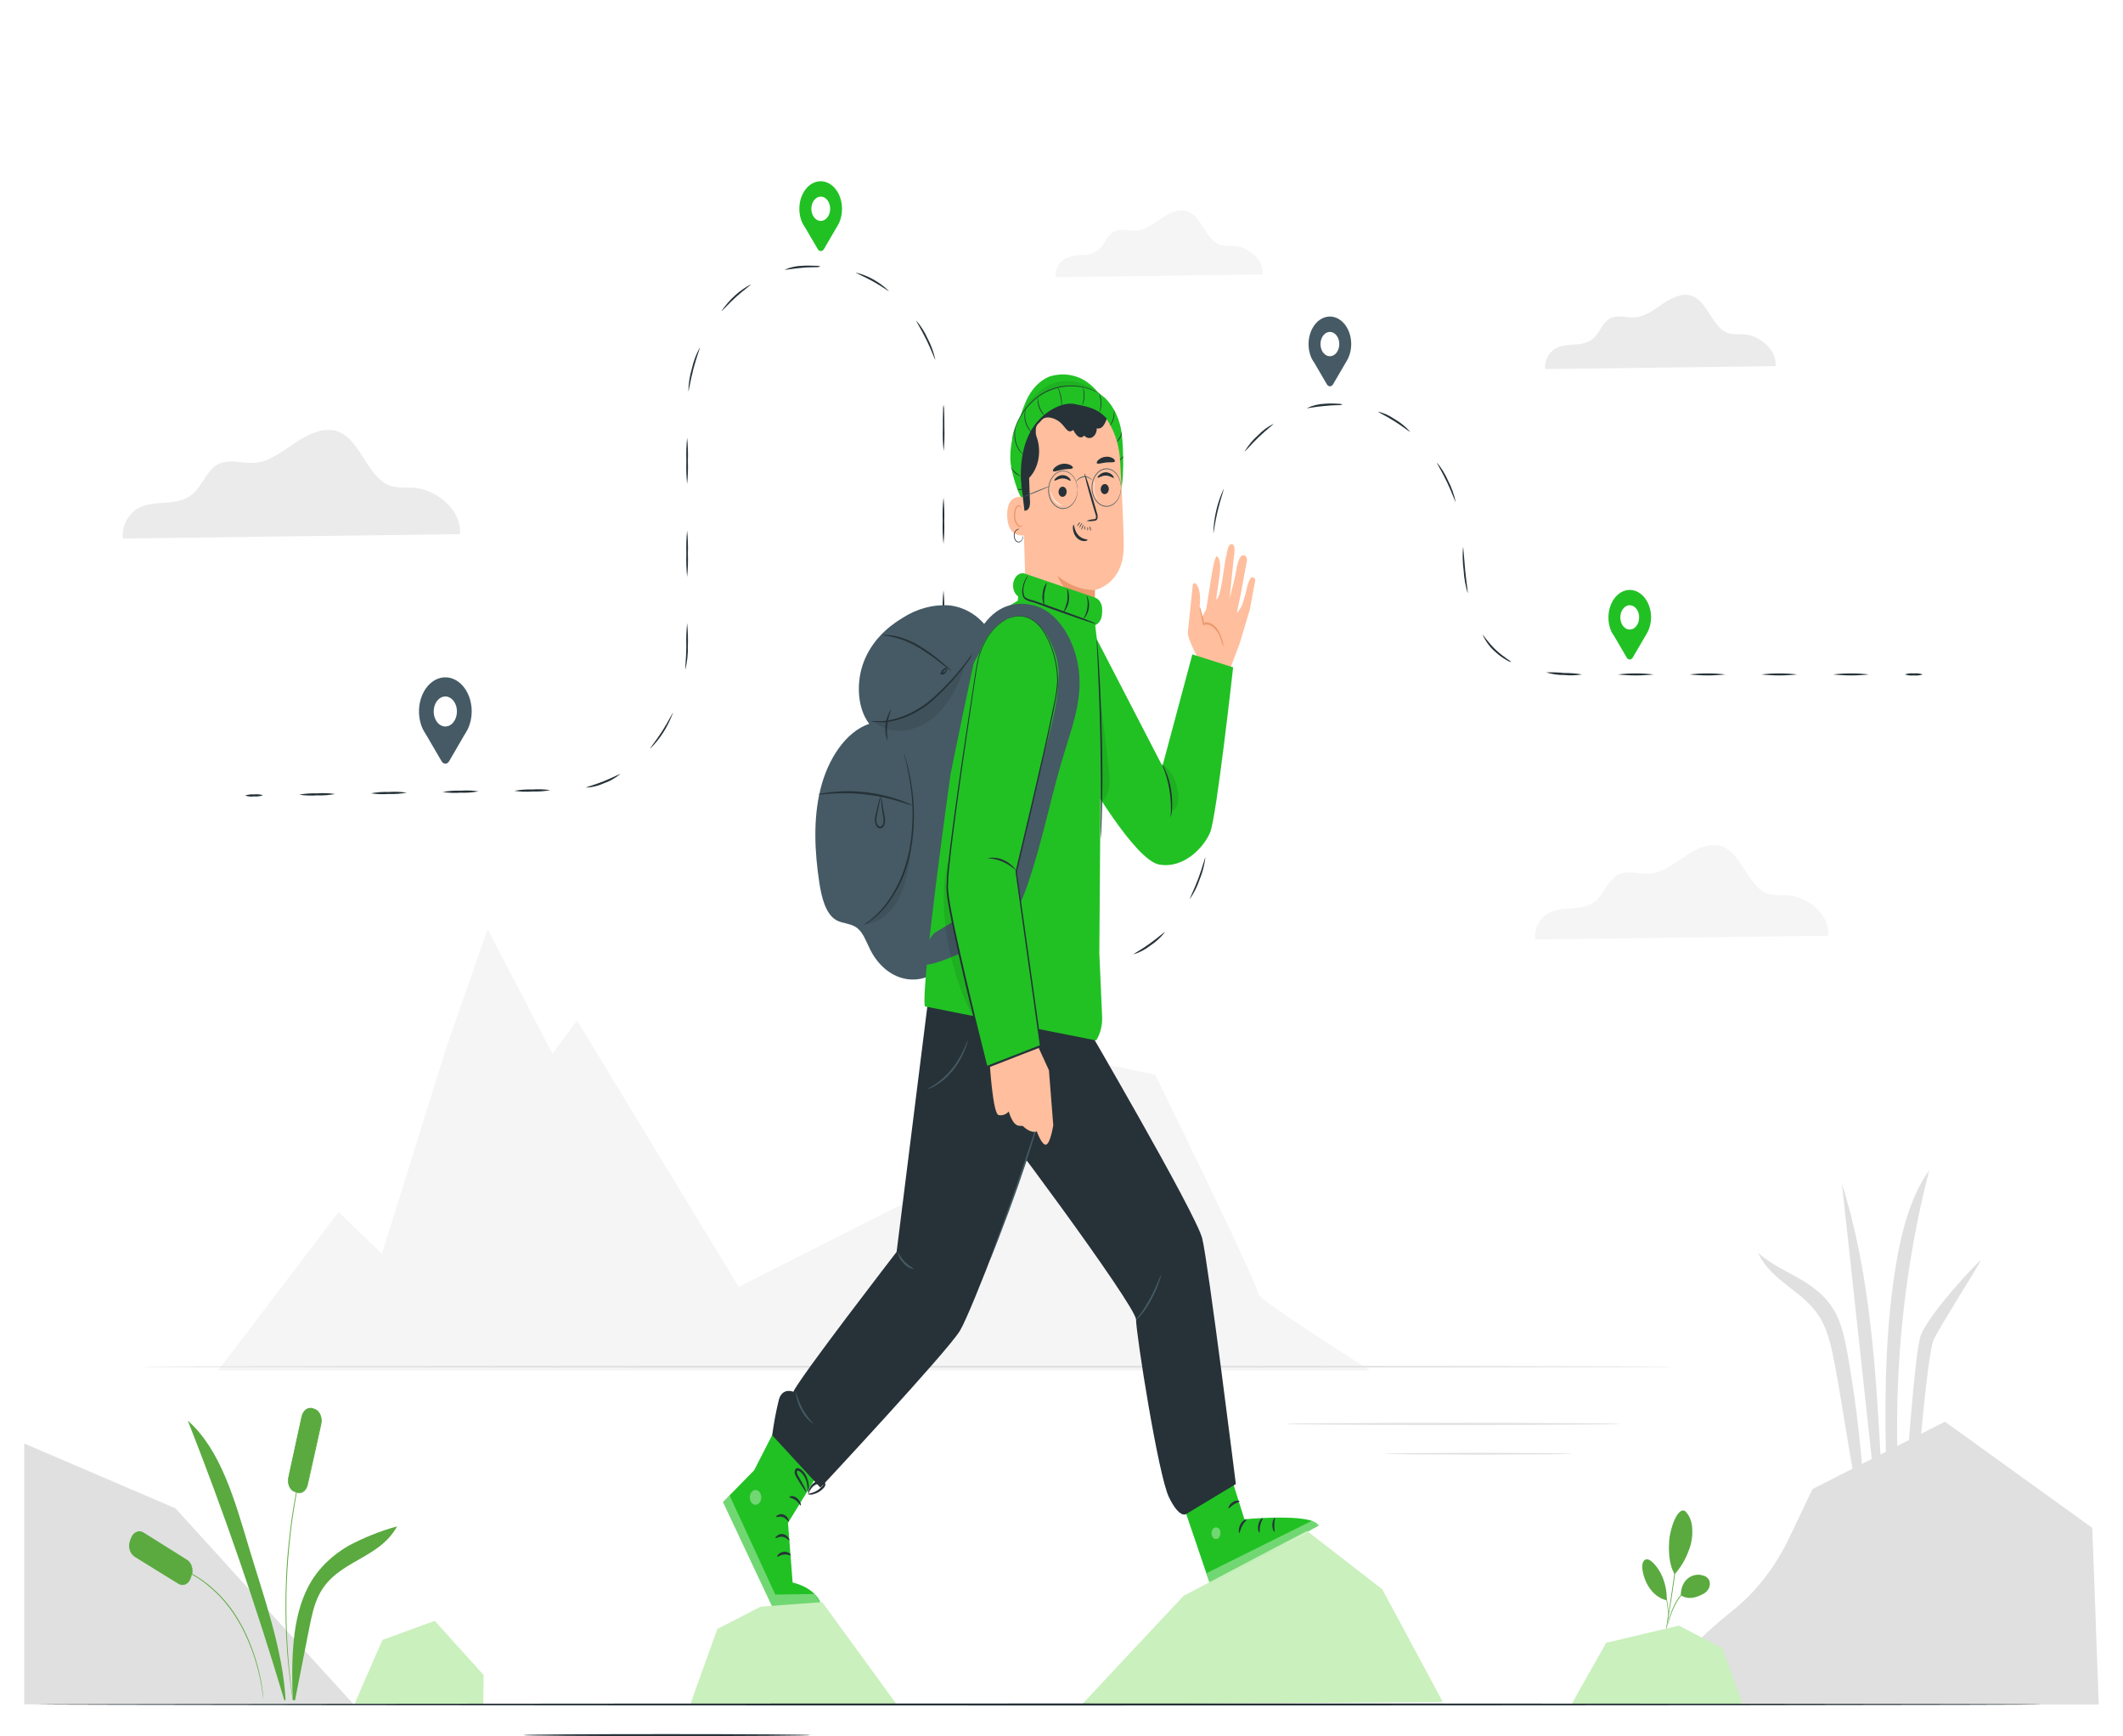<svg width="351" height="287" viewBox="0 0 351 287" fill="none" xmlns="http://www.w3.org/2000/svg">
<g filter="url(#filter0_ddd_2_651)">
<path d="M293.556 48.528C293.848 45.788 290.859 43.536 288.608 43.299C287.534 43.19 286.425 43.401 285.411 42.947C283.199 41.929 282.318 38.281 280.195 37.117C278.592 36.24 276.731 37.02 275.192 38.032C273.653 39.043 272.105 40.316 270.368 40.457C268.858 40.585 267.215 39.856 265.914 40.809C264.924 41.52 264.429 42.992 263.504 43.856C262.579 44.72 261.46 44.88 260.357 44.956C259.253 45.033 258.115 45.052 257.111 45.648C256.106 46.243 255.28 47.612 255.487 49.014L293.556 48.528Z" fill="#EBEBEB"/>
<path d="M208.007 201.869C208.407 201.171 190.984 165.639 190.984 165.639L178.514 163.079L165.677 184.775L160.234 181.472L122.13 200.73L95.409 156.698L91.331 162.183L80.623 141.595L73.744 161.3L63.144 195.277L55.974 188.359L36.061 214.553H226.534C226.534 214.553 207.601 202.566 208.007 201.869Z" fill="#F5F5F5"/>
<path d="M277.098 213.932C277.098 214.022 220.215 214.099 150.06 214.099C79.905 214.099 23.002 214.022 23.002 213.932C23.002 213.843 79.88 213.766 150.05 213.766C220.22 213.766 277.098 213.843 277.098 213.932Z" fill="#E0E0E0"/>
<path d="M267.869 223.385C267.869 223.481 255.497 223.558 240.212 223.558C224.926 223.558 212.554 223.481 212.554 223.385C212.554 223.289 224.926 223.219 240.212 223.219C255.497 223.219 267.869 223.295 267.869 223.385Z" fill="#E0E0E0"/>
<path d="M76.025 76.303C76.456 72.303 72.067 69.007 68.8 68.668C67.237 68.501 65.614 68.815 64.129 68.143C60.917 66.697 59.631 61.327 56.498 59.618C54.153 58.339 51.456 59.478 49.18 60.956C46.903 62.434 44.647 64.329 42.123 64.508C39.916 64.687 37.516 63.631 35.586 65.026C34.146 66.063 33.394 68.226 32.068 69.474C30.742 70.722 29.099 70.978 27.466 71.094C25.833 71.209 24.185 71.228 22.72 72.092C21.255 72.956 20.038 74.965 20.345 77.02L76.025 76.303Z" fill="#EBEBEB"/>
<path d="M302.261 142.683C302.632 139.201 298.831 136.334 295.976 136.039C294.615 135.892 293.2 136.167 291.913 135.585C289.117 134.305 287.999 129.652 285.273 128.168C283.234 127.054 280.883 128.046 278.909 129.332C276.934 130.619 274.98 132.238 272.768 132.417C270.848 132.577 268.764 131.656 267.082 132.872C265.83 133.774 265.172 135.643 264.019 136.743C262.866 137.844 261.416 138.023 260.015 138.145C258.615 138.267 257.165 138.26 255.888 139.015C254.612 139.771 253.558 141.518 253.82 143.303L302.261 142.683Z" fill="#F5F5F5"/>
<path d="M208.764 33.366C209.026 30.909 206.344 28.886 204.31 28.675C203.345 28.573 202.331 28.765 201.44 28.355C199.461 27.465 198.679 24.17 196.754 23.12C195.314 22.333 193.656 23.037 192.26 23.939C190.865 24.842 189.484 25.994 187.926 26.122C186.575 26.237 185.1 25.584 183.912 26.442C183.031 27.081 182.566 28.361 181.75 29.174C180.902 29.851 179.92 30.196 178.924 30.166C177.932 30.144 176.945 30.361 176.015 30.806C175.114 31.337 174.367 32.573 174.555 33.827L208.764 33.366Z" fill="#F5F5F5"/>
<path d="M347 269.765C346.307 252.095 346.609 258.245 345.916 240.569L321.56 223.02L299.663 234.156L295.813 242.226C293.471 247.102 290.282 251.205 286.5 254.207C281.818 257.938 275.504 263.807 273.218 269.765H347Z" fill="#E0E0E0"/>
<path d="M4 226.623L29.01 237.343L58.458 269.746H4V226.623Z" fill="#E0E0E0"/>
<path d="M304.527 183.655L309.723 231.519L311.074 231.571C310.213 215.321 309.293 198.726 304.527 183.655Z" fill="#E0E0E0"/>
<path d="M318.957 181.447C315.33 186.567 313.87 193.664 312.95 200.525C311.643 210.253 311.524 221.74 311.915 231.603L313.816 231.66C313.062 214.653 314.807 197.614 318.957 181.447Z" fill="#E0E0E0"/>
<path d="M305.482 211.974C305.061 209.6 304.586 207.187 303.542 205.171C302.127 202.438 299.821 200.691 297.505 199.373C295.189 198.054 292.75 196.954 290.656 195.098C292.992 200.051 298.297 201.369 300.994 205.977C302.34 208.281 302.899 211.174 303.423 213.977C304.572 220.096 305.279 225.388 306.427 231.507H307.961C307.454 224.935 306.626 218.411 305.482 211.974Z" fill="#E0E0E0"/>
<path d="M315.201 231.571C315.201 231.571 316.502 212.563 317.467 209.075C318.432 205.587 327.552 195.942 327.463 196.397C327.374 196.851 320.624 207.398 319.66 209.555C318.695 211.712 317.027 231.571 317.027 231.571H315.201Z" fill="#E0E0E0"/>
<path d="M259.872 228.294C259.767 228.318 259.661 228.329 259.555 228.326L258.659 228.358L255.354 228.409L244.467 228.46L233.58 228.409L230.28 228.358L229.379 228.326C229.275 228.329 229.17 228.318 229.067 228.294C229.17 228.266 229.275 228.255 229.379 228.262H230.28L233.58 228.211L244.467 228.159L255.354 228.211L258.659 228.262H259.555C259.661 228.255 259.768 228.265 259.872 228.294Z" fill="#E0E0E0"/>
<path d="M278.562 237.766C278.881 238.061 279.151 238.436 279.355 238.87C279.559 239.303 279.693 239.785 279.75 240.287C279.859 241.295 279.788 242.322 279.542 243.289C278.999 245.205 278.082 246.907 276.88 248.229C275.826 246.533 275.89 244.012 275.964 242.732C276.108 240.71 277.305 237.17 278.562 237.766Z" fill="#5AAA3F"/>
<path d="M277.894 251.717C277.884 251.15 277.99 250.588 278.202 250.091C278.414 249.594 278.725 249.179 279.102 248.889C279.481 248.604 279.901 248.42 280.336 248.349C280.771 248.277 281.213 248.319 281.636 248.473C281.839 248.511 282.033 248.607 282.205 248.754C282.376 248.901 282.519 249.096 282.625 249.324C282.694 249.553 282.714 249.802 282.684 250.045C282.654 250.288 282.573 250.517 282.452 250.706C282.203 251.078 281.885 251.36 281.527 251.525C280.324 252.165 279.052 252.473 277.914 251.717" fill="#5AAA3F"/>
<path d="M275.484 257.228C275.507 257.095 275.54 256.967 275.583 256.844C275.658 256.575 275.757 256.204 275.88 255.813C276.183 254.662 276.627 253.581 277.197 252.613C277.784 251.649 278.559 250.905 279.443 250.457C279.711 250.326 279.99 250.238 280.275 250.194C280.373 250.194 280.453 250.194 280.507 250.194H280.586C280.206 250.268 279.832 250.395 279.473 250.572C278.612 251.034 277.857 251.774 277.281 252.722C276.721 253.685 276.273 254.748 275.95 255.877C275.816 256.306 275.702 256.652 275.623 256.888C275.582 257.005 275.535 257.118 275.484 257.228Z" fill="#5AAA3F"/>
<path d="M277.83 240.55C277.835 240.609 277.835 240.669 277.83 240.729C277.83 240.857 277.815 241.023 277.785 241.228C277.746 241.663 277.681 242.284 277.592 243.058C277.419 244.607 277.157 246.732 276.825 249.081C276.494 251.429 276.157 253.56 275.895 255.058C275.766 255.826 275.658 256.44 275.578 256.863C275.539 257.061 275.504 257.228 275.484 257.349C275.475 257.409 275.46 257.467 275.44 257.522C275.44 257.522 275.44 257.458 275.44 257.343C275.44 257.228 275.484 257.055 275.514 256.85L275.801 255.039C276.039 253.509 276.365 251.397 276.697 249.055C277.028 246.713 277.3 244.575 277.493 243.045C277.592 242.284 277.667 241.67 277.726 241.222C277.751 241.017 277.776 240.85 277.79 240.722C277.798 240.663 277.811 240.605 277.83 240.55Z" fill="#5AAA3F"/>
<path d="M275.573 252.389C275.583 251.193 275.372 250.01 274.958 248.939C274.544 247.869 273.939 246.941 273.193 246.233C272.812 245.874 272.288 245.593 271.892 245.906C271.496 246.22 271.471 246.969 271.56 247.564C271.764 248.807 272.249 249.945 272.954 250.83C273.659 251.716 274.552 252.31 275.519 252.537" fill="#5AAA3F"/>
<path d="M273.144 248.095C273.229 248.157 273.31 248.228 273.386 248.306C273.482 248.39 273.572 248.482 273.658 248.581C273.776 248.706 273.888 248.839 273.995 248.978C274.114 249.138 274.247 249.305 274.376 249.503C274.514 249.706 274.643 249.92 274.762 250.143C275.039 250.675 275.268 251.246 275.445 251.845C275.611 252.437 275.728 253.051 275.791 253.676C275.815 253.95 275.826 254.225 275.826 254.501C275.836 254.74 275.836 254.979 275.826 255.218C275.816 255.414 275.796 255.608 275.766 255.8C275.75 255.949 275.727 256.097 275.697 256.242C275.677 256.364 275.649 256.484 275.613 256.6C275.588 256.6 275.702 256.076 275.747 255.212C275.757 254.975 275.757 254.738 275.747 254.501C275.742 254.232 275.725 253.962 275.697 253.695C275.634 253.081 275.518 252.477 275.351 251.897C275.176 251.319 274.954 250.768 274.688 250.252C274.574 250.029 274.45 249.816 274.317 249.612C274.193 249.413 274.064 249.241 273.95 249.081C273.475 248.428 273.129 248.121 273.144 248.095Z" fill="#5AAA3F"/>
<path d="M47.007 269.067L47.215 269.035C46.785 260.716 43.553 251.794 41.208 243.993C38.798 235.961 36.536 227.718 31.049 222.841C36.981 237.883 42.308 253.313 47.007 269.067Z" fill="#5AAA3F"/>
<path d="M50.857 226.777C50.857 226.777 50.857 226.815 50.857 226.886L50.783 227.193L50.476 228.383C50.412 228.639 50.338 228.927 50.254 229.235L50.016 230.265C49.848 231.001 49.635 231.839 49.457 232.78C49.363 233.247 49.259 233.74 49.155 234.252C49.051 234.764 48.967 235.302 48.868 235.858C48.66 236.966 48.492 238.162 48.304 239.423C47.967 241.983 47.675 244.741 47.502 247.692C47.329 250.642 47.319 253.452 47.364 256.012C47.408 257.292 47.433 258.508 47.512 259.64C47.547 260.21 47.566 260.76 47.611 261.285C47.656 261.81 47.695 262.322 47.73 262.802C47.799 263.768 47.908 264.632 47.982 265.4L48.096 266.463C48.141 266.789 48.18 267.103 48.215 267.352C48.279 267.877 48.329 268.293 48.368 268.587L48.403 268.907C48.405 268.944 48.405 268.98 48.403 269.016C48.403 269.016 47.987 266.674 47.626 262.815C47.586 262.335 47.542 261.829 47.497 261.298C47.453 260.767 47.428 260.223 47.388 259.653C47.304 258.514 47.275 257.298 47.23 256.012C47.176 253.452 47.2 250.617 47.359 247.66C47.517 244.703 47.853 241.9 48.175 239.378C48.363 238.098 48.536 236.914 48.749 235.807C48.853 235.25 48.942 234.713 49.046 234.201C49.15 233.689 49.254 233.196 49.353 232.729C49.541 231.788 49.759 230.956 49.932 230.214L50.184 229.19L50.417 228.339C50.555 227.839 50.669 227.443 50.743 227.167C50.783 227.039 50.813 226.937 50.833 226.86L50.857 226.777Z" fill="#5AAA3F"/>
<path d="M49.889 222.17L47.682 232.244C47.46 233.257 47.915 234.312 48.699 234.599L49.027 234.719C49.811 235.006 50.626 234.418 50.848 233.404L53.055 223.331C53.277 222.317 52.822 221.263 52.038 220.976L51.71 220.855C50.926 220.568 50.111 221.157 49.889 222.17Z" fill="#5AAA3F"/>
<path d="M49.031 234.726C49.031 234.726 49.12 234.758 49.294 234.77C49.545 234.797 49.798 234.737 50.026 234.598C50.205 234.493 50.365 234.341 50.497 234.151C50.628 233.962 50.727 233.739 50.788 233.497C50.917 232.921 51.055 232.249 51.219 231.513C51.535 230.035 51.916 228.281 52.337 226.335C52.545 225.363 52.767 224.339 53 223.283C53.052 223.024 53.06 222.753 53.022 222.49C52.985 222.226 52.903 221.977 52.782 221.759C52.66 221.535 52.499 221.351 52.312 221.222C52.114 221.097 51.905 221.004 51.689 220.947C51.384 220.841 51.061 220.87 50.771 221.03C50.481 221.191 50.242 221.472 50.09 221.83C50.001 222.075 49.933 222.333 49.887 222.598C49.655 223.654 49.427 224.678 49.215 225.651C48.784 227.571 48.393 229.337 48.066 230.815C47.982 231.18 47.908 231.532 47.834 231.865C47.749 232.165 47.699 232.48 47.685 232.799C47.689 233.054 47.731 233.304 47.81 233.537C47.889 233.77 48.003 233.981 48.146 234.156C48.332 234.375 48.556 234.533 48.799 234.617L48.987 234.694L49.051 234.726H48.982L48.789 234.662C48.538 234.59 48.305 234.438 48.111 234.22C47.959 234.041 47.837 233.823 47.752 233.581C47.667 233.339 47.621 233.078 47.616 232.812C47.629 232.483 47.677 232.158 47.76 231.846C47.829 231.513 47.903 231.161 47.982 230.796C48.304 229.318 48.685 227.596 49.106 225.619C49.313 224.646 49.536 223.622 49.769 222.566C49.815 222.287 49.886 222.017 49.981 221.759C50.093 221.508 50.245 221.289 50.427 221.119C50.616 220.94 50.834 220.819 51.065 220.765C51.295 220.71 51.532 220.725 51.758 220.806C51.981 220.874 52.199 220.973 52.406 221.1C52.603 221.246 52.772 221.447 52.901 221.689C53.033 221.928 53.123 222.201 53.164 222.49C53.205 222.779 53.196 223.076 53.139 223.359C52.906 224.415 52.678 225.439 52.466 226.412L51.318 231.577C51.154 232.313 51.011 232.972 50.867 233.561C50.757 233.973 50.542 234.324 50.257 234.557C49.971 234.789 49.634 234.89 49.299 234.841C49.206 234.819 49.116 234.78 49.031 234.726Z" fill="#5AAA3F"/>
<path d="M48.393 269.035C48.19 262.604 48.185 255.525 51.006 250.213C52.604 247.212 55.009 245.042 57.582 243.551C60.191 242.158 62.892 241.079 65.653 240.326C62.6 245.855 55.687 245.919 52.787 251.564C51.916 253.24 51.511 255.231 51.12 257.183C50.303 261.215 49.59 265.042 48.774 269.08" fill="#5AAA3F"/>
<path d="M26.595 246.444H26.664H26.862C27.035 246.476 27.293 246.501 27.619 246.585C28.544 246.787 29.456 247.082 30.346 247.468C31.669 248.039 32.942 248.792 34.141 249.714C34.844 250.265 35.521 250.867 36.17 251.519C36.87 252.229 37.532 253.001 38.15 253.829C38.763 254.654 39.325 255.54 39.832 256.479C40.089 256.92 40.327 257.388 40.535 257.829C40.742 258.271 40.96 258.732 41.143 259.18C41.817 260.758 42.367 262.42 42.786 264.139C43.074 265.295 43.291 266.479 43.434 267.679C43.494 268.101 43.509 268.434 43.529 268.658V268.914C43.529 268.971 43.529 269.003 43.529 269.003V268.92C43.529 268.85 43.529 268.767 43.499 268.664C43.464 268.44 43.444 268.107 43.375 267.691C43.212 266.5 42.983 265.326 42.687 264.178C42.26 262.472 41.705 260.823 41.029 259.256C40.846 258.808 40.629 258.373 40.421 257.919C40.213 257.464 39.975 257.016 39.723 256.575C39.215 255.647 38.655 254.77 38.045 253.951C37.441 253.13 36.792 252.365 36.106 251.66C35.461 251.01 34.789 250.407 34.092 249.855C32.1 248.3 29.91 247.216 27.624 246.655C27.297 246.559 27.045 246.527 26.872 246.482L26.674 246.437L26.595 246.444Z" fill="#5AAA3F"/>
<path d="M21.689 242.318L21.541 242.716C21.188 243.665 21.497 244.804 22.231 245.261L29.527 249.798C30.261 250.255 31.142 249.855 31.495 248.906L31.643 248.508C31.996 247.559 31.687 246.419 30.953 245.963L23.657 241.425C22.923 240.969 22.042 241.368 21.689 242.318Z" fill="#5AAA3F"/>
<path d="M31.647 248.505C31.647 248.505 31.687 248.396 31.726 248.178C31.802 247.776 31.773 247.352 31.643 246.974C31.513 246.595 31.29 246.283 31.009 246.085C30.593 245.817 30.103 245.529 29.574 245.196L25.843 242.885L23.626 241.516C23.438 241.402 23.234 241.343 23.027 241.343C22.82 241.343 22.616 241.402 22.428 241.516C22.236 241.637 22.067 241.812 21.933 242.028C21.807 242.26 21.701 242.509 21.616 242.77C21.524 243.019 21.475 243.291 21.475 243.567C21.475 243.843 21.524 244.115 21.616 244.364C21.708 244.61 21.84 244.829 22.003 245.004C22.174 245.163 22.36 245.294 22.557 245.394L24.759 246.725L28.5 249.074L29.257 249.548C29.472 249.708 29.703 249.827 29.945 249.9C30.14 249.939 30.338 249.927 30.529 249.865C30.721 249.804 30.9 249.694 31.058 249.541C31.256 249.343 31.414 249.086 31.518 248.793L31.613 248.562C31.622 248.535 31.634 248.51 31.647 248.485C31.65 248.513 31.65 248.541 31.647 248.569L31.568 248.805C31.469 249.115 31.313 249.387 31.113 249.599C30.951 249.763 30.764 249.884 30.565 249.952C30.366 250.02 30.159 250.035 29.955 249.996C29.705 249.927 29.465 249.811 29.242 249.65L28.48 249.183L24.729 246.873C24.026 246.431 23.284 245.977 22.517 245.503C22.314 245.394 22.121 245.255 21.943 245.087C21.763 244.904 21.616 244.672 21.513 244.409C21.41 244.137 21.356 243.838 21.356 243.535C21.356 243.232 21.41 242.934 21.513 242.661C21.599 242.387 21.71 242.127 21.844 241.887C22.058 241.536 22.357 241.288 22.693 241.185C23.029 241.081 23.382 241.128 23.695 241.318L25.902 242.694L29.643 245.042C30.172 245.375 30.633 245.682 31.078 245.951C31.256 246.086 31.411 246.267 31.532 246.483C31.652 246.698 31.737 246.945 31.781 247.205C31.851 247.528 31.851 247.869 31.781 248.191C31.75 248.304 31.705 248.41 31.647 248.505Z" fill="#5AAA3F"/>
<path d="M314.934 99.49C315.418 99.326 315.92 99.27 316.418 99.323C316.917 99.271 317.418 99.328 317.903 99.49C317.418 99.652 316.917 99.708 316.418 99.656C315.92 99.71 315.418 99.653 314.934 99.49Z" fill="#263238"/>
<path d="M303.067 99.49C305.043 99.267 307.03 99.267 309.005 99.49C307.03 99.712 305.043 99.712 303.067 99.49Z" fill="#263238"/>
<path d="M291.206 99.49C293.181 99.267 295.168 99.267 297.144 99.49C295.168 99.712 293.181 99.712 291.206 99.49Z" fill="#263238"/>
<path d="M279.339 99.49C281.315 99.267 283.302 99.267 285.277 99.49C283.302 99.712 281.315 99.712 279.339 99.49Z" fill="#263238"/>
<path d="M267.478 99.49C269.453 99.267 271.44 99.267 273.416 99.49C271.44 99.712 269.453 99.712 267.478 99.49Z" fill="#263238"/>
<path d="M255.621 99.151C256.611 99.114 257.603 99.148 258.59 99.253C259.583 99.245 260.575 99.324 261.559 99.49C260.575 99.657 259.58 99.689 258.59 99.586C257.591 99.596 256.594 99.449 255.621 99.151Z" fill="#263238"/>
<path d="M245.13 92.943C245.194 92.872 246.016 94.223 247.337 95.458C248.658 96.693 249.891 97.333 249.856 97.435C249.565 97.381 249.284 97.262 249.025 97.083C248.375 96.718 247.758 96.263 247.184 95.727C246.347 95.009 245.645 94.058 245.13 92.943Z" fill="#263238"/>
<path d="M241.889 78.441C241.953 78.441 242.038 80.149 242.24 82.242C242.443 84.335 242.735 86.012 242.646 86.037C242.283 84.836 242.059 83.573 241.983 82.287C241.813 81.017 241.781 79.722 241.889 78.441Z" fill="#263238"/>
<path d="M237.569 64.47C238.306 65.34 238.932 66.355 239.425 67.478C239.986 68.547 240.406 69.73 240.667 70.978C240.598 71.017 240.068 69.442 239.207 67.65C238.346 65.858 237.51 64.534 237.569 64.47Z" fill="#263238"/>
<path d="M227.83 56.041C228.81 56.277 229.754 56.709 230.631 57.321C231.545 57.839 232.393 58.534 233.145 59.382C233.105 59.465 231.987 58.543 230.522 57.622C229.057 56.7 227.805 56.131 227.83 56.041Z" fill="#263238"/>
<path d="M216.093 55.452C217.033 55.023 218.02 54.783 219.017 54.742C219.719 54.686 220.423 54.686 221.125 54.742C221.416 54.728 221.708 54.764 221.991 54.851C221.71 54.955 221.417 54.998 221.125 54.979C220.586 54.979 219.848 55.023 219.037 55.107C217.414 55.228 216.107 55.548 216.093 55.452Z" fill="#263238"/>
<path d="M205.785 62.626C206.394 61.602 207.128 60.711 207.957 59.99C208.734 59.176 209.606 58.528 210.54 58.07C210.575 58.159 209.417 58.998 208.111 60.252C206.804 61.507 205.839 62.697 205.785 62.626Z" fill="#263238"/>
<path d="M200.604 76.124C200.68 73.535 201.271 71.015 202.321 68.809C202.39 68.853 201.826 70.396 201.331 72.418C200.836 74.441 200.683 76.137 200.604 76.124Z" fill="#263238"/>
<path d="M200.331 91.458C200.219 90.183 200.191 88.899 200.247 87.618C200.218 86.334 200.275 85.049 200.421 83.778C200.533 85.053 200.561 86.337 200.505 87.618C200.534 88.902 200.477 90.187 200.331 91.458Z" fill="#263238"/>
<path d="M200.163 106.798C200.047 105.524 200.017 104.239 200.074 102.958C200.047 101.674 200.105 100.39 200.247 99.119C200.364 100.393 200.393 101.678 200.336 102.958C200.363 104.243 200.305 105.527 200.163 106.798Z" fill="#263238"/>
<path d="M199.99 122.139C199.877 120.864 199.849 119.58 199.906 118.299C199.876 117.015 199.934 115.73 200.079 114.459C200.192 115.734 200.22 117.018 200.163 118.299C200.193 119.583 200.135 120.868 199.99 122.139Z" fill="#263238"/>
<path d="M196.719 136.603C196.655 136.545 197.402 135.124 198.115 133.23C198.827 131.336 199.218 129.704 199.292 129.729C199.138 131.006 198.817 132.24 198.342 133.377C197.944 134.561 197.395 135.652 196.719 136.603Z" fill="#263238"/>
<path d="M187.416 145.761C187.391 145.671 188.624 145.031 190.049 144.014C191.474 142.996 192.553 141.998 192.597 142.094C191.885 142.997 191.067 143.749 190.172 144.321C189.317 144.984 188.387 145.47 187.416 145.761Z" fill="#263238"/>
<path d="M175.718 147.527C176.703 147.374 177.695 147.321 178.687 147.367H179.84H180.78C181.071 147.336 181.365 147.359 181.651 147.438C181.37 147.55 181.078 147.606 180.785 147.604L179.84 147.694C179.488 147.694 179.097 147.694 178.687 147.694C177.695 147.76 176.701 147.704 175.718 147.527Z" fill="#263238"/>
<path d="M164.51 143.124C164.554 143.041 165.677 143.95 167.157 144.826C168.637 145.703 169.893 146.247 169.874 146.343C168.888 146.132 167.935 145.722 167.048 145.127C166.127 144.633 165.271 143.957 164.51 143.124Z" fill="#263238"/>
<path d="M157.111 131.444C157.186 131.412 157.68 133.006 158.507 134.817C159.333 136.628 160.155 137.972 160.095 138.017C159.366 137.135 158.755 136.103 158.284 134.964C157.745 133.883 157.349 132.693 157.111 131.444Z" fill="#263238"/>
<path d="M155.988 116.277C156.116 117.55 156.159 118.834 156.117 120.117C156.158 121.399 156.115 122.684 155.988 123.956C155.858 122.684 155.815 121.399 155.859 120.117C155.815 118.834 155.858 117.549 155.988 116.277Z" fill="#263238"/>
<path d="M155.988 100.936C156.116 102.209 156.159 103.494 156.117 104.776C156.159 106.058 156.116 107.343 155.988 108.616C155.858 107.343 155.815 106.058 155.859 104.776C155.815 103.494 155.858 102.209 155.988 100.936Z" fill="#263238"/>
<path d="M155.988 85.589C156.115 86.862 156.158 88.147 156.117 89.429C156.159 90.712 156.116 91.996 155.988 93.269C155.858 91.996 155.815 90.712 155.859 89.429C155.815 88.147 155.858 86.862 155.988 85.589Z" fill="#263238"/>
<path d="M155.988 70.249C156.116 71.522 156.159 72.806 156.117 74.089C156.158 75.371 156.115 76.656 155.988 77.929C155.858 76.656 155.815 75.371 155.859 74.089C155.815 72.806 155.858 71.521 155.988 70.249Z" fill="#263238"/>
<path d="M155.988 54.902C156.066 55.269 156.105 55.648 156.102 56.028C156.127 56.719 156.141 57.679 156.141 58.742C156.183 60.024 156.14 61.309 156.013 62.582C155.882 61.309 155.839 60.024 155.884 58.742C155.884 57.679 155.884 56.719 155.919 56.028C155.9 55.65 155.923 55.271 155.988 54.902Z" fill="#263238"/>
<path d="M151.485 41.001C152.235 41.854 152.874 42.859 153.375 43.977C153.943 45.041 154.37 46.22 154.637 47.465C154.563 47.504 154.028 45.929 153.153 44.156C152.277 42.384 151.425 41.065 151.485 41.001Z" fill="#263238"/>
<path d="M141.519 33.072C143.488 33.532 145.349 34.568 146.962 36.099C146.923 36.182 145.774 35.318 144.28 34.493C142.786 33.667 141.499 33.168 141.519 33.072Z" fill="#263238"/>
<path d="M129.761 32.573C130.708 32.167 131.698 31.951 132.695 31.933C133.522 31.875 134.264 31.933 134.804 31.933C135.095 31.918 135.387 31.959 135.669 32.054C135.387 32.149 135.095 32.188 134.804 32.169C134.264 32.208 133.522 32.169 132.71 32.259C131.067 32.393 129.761 32.669 129.761 32.573Z" fill="#263238"/>
<path d="M119.295 39.401C120.624 37.472 122.283 35.971 124.14 35.017C124.174 35.107 123.002 35.907 121.665 37.117C120.329 38.326 119.369 39.472 119.295 39.401Z" fill="#263238"/>
<path d="M113.807 52.694C113.834 51.401 114.032 50.124 114.391 48.918C114.671 47.678 115.112 46.509 115.697 45.462C115.767 45.507 115.153 47.03 114.634 49.027C114.114 51.023 113.881 52.707 113.807 52.694Z" fill="#263238"/>
<path d="M113.604 68.022C113.474 66.749 113.431 65.464 113.476 64.182C113.431 62.899 113.474 61.614 113.604 60.342C113.732 61.615 113.775 62.899 113.733 64.182C113.775 65.464 113.732 66.749 113.604 68.022Z" fill="#263238"/>
<path d="M113.604 83.368C113.474 82.096 113.431 80.811 113.476 79.528C113.431 78.246 113.474 76.961 113.604 75.689C113.731 76.962 113.774 78.246 113.733 79.528C113.775 80.811 113.732 82.096 113.604 83.368Z" fill="#263238"/>
<path d="M113.302 98.69C113.228 98.69 113.451 96.975 113.471 94.85C113.429 93.567 113.473 92.282 113.604 91.01C113.732 92.283 113.773 93.568 113.728 94.85C113.758 96.152 113.614 97.451 113.302 98.69Z" fill="#263238"/>
<path d="M107.493 111.752C107.443 111.675 108.418 110.51 109.472 108.878C110.526 107.246 111.194 105.787 111.264 105.838C110.398 108.178 109.104 110.208 107.493 111.752Z" fill="#263238"/>
<path d="M96.893 118.197C96.893 118.101 98.185 117.793 99.743 117.173C101.302 116.552 102.515 115.893 102.549 115.957C101.705 116.647 100.784 117.165 99.818 117.493C98.877 117.923 97.89 118.161 96.893 118.197Z" fill="#263238"/>
<path d="M85.041 118.728C86.025 118.548 87.018 118.476 88.011 118.51C89.001 118.433 89.995 118.472 90.98 118.625C89.996 118.805 89.003 118.878 88.011 118.843C87.02 118.92 86.026 118.881 85.041 118.728Z" fill="#263238"/>
<path d="M73.18 118.926C74.163 118.743 75.156 118.67 76.149 118.709C77.139 118.635 78.133 118.672 79.118 118.817C78.135 119.005 77.142 119.08 76.149 119.041C75.159 119.111 74.165 119.072 73.18 118.926Z" fill="#263238"/>
<path d="M61.319 119.144C62.301 118.956 63.295 118.881 64.288 118.92C65.278 118.847 66.272 118.885 67.257 119.035C66.274 119.218 65.28 119.291 64.288 119.253C63.297 119.326 62.304 119.289 61.319 119.144Z" fill="#263238"/>
<path d="M49.457 119.368C50.44 119.184 51.433 119.112 52.426 119.15C53.416 119.076 54.41 119.113 55.395 119.259C54.413 119.447 53.419 119.522 52.426 119.483C51.436 119.556 50.442 119.518 49.457 119.368Z" fill="#263238"/>
<path d="M40.52 119.515C41.003 119.347 41.505 119.282 42.004 119.323C42.502 119.262 43.004 119.309 43.489 119.464C43.006 119.635 42.504 119.7 42.004 119.656C41.507 119.724 41.004 119.676 40.52 119.515Z" fill="#263238"/>
<path d="M139.213 22.531C139.214 21.829 139.09 21.136 138.85 20.506C138.61 19.876 138.261 19.326 137.83 18.899C137.399 18.472 136.897 18.18 136.365 18.044C135.832 17.909 135.282 17.934 134.758 18.119C134.234 18.303 133.75 18.641 133.344 19.107C132.938 19.573 132.62 20.154 132.416 20.804C132.211 21.455 132.126 22.157 132.166 22.858C132.206 23.558 132.37 24.237 132.646 24.841C132.785 25.136 132.953 25.347 133.141 25.661L135.204 29.181C135.264 29.282 135.341 29.363 135.429 29.419C135.517 29.476 135.613 29.505 135.712 29.505C135.81 29.505 135.907 29.476 135.995 29.419C136.082 29.363 136.159 29.282 136.219 29.181L138.233 25.731C138.409 25.45 138.574 25.157 138.728 24.854C139.047 24.15 139.215 23.348 139.213 22.531ZM135.699 24.521C135.392 24.521 135.092 24.404 134.836 24.183C134.58 23.962 134.381 23.648 134.264 23.281C134.146 22.914 134.115 22.51 134.175 22.12C134.235 21.73 134.383 21.372 134.601 21.091C134.818 20.81 135.095 20.619 135.396 20.541C135.698 20.463 136.01 20.503 136.294 20.655C136.578 20.808 136.82 21.065 136.991 21.395C137.162 21.726 137.253 22.114 137.253 22.512C137.253 23.045 137.089 23.556 136.798 23.933C136.507 24.31 136.111 24.521 135.699 24.521Z" fill="#21C124"/>
<path d="M272.98 90.088C272.981 89.387 272.856 88.695 272.617 88.066C272.377 87.436 272.028 86.887 271.597 86.461C271.167 86.034 270.666 85.742 270.134 85.606C269.602 85.471 269.052 85.496 268.529 85.679C268.005 85.863 267.522 86.2 267.115 86.665C266.709 87.129 266.391 87.709 266.186 88.358C265.981 89.007 265.894 89.709 265.933 90.409C265.971 91.109 266.134 91.787 266.409 92.392C266.542 92.687 266.711 92.898 266.904 93.205L268.952 96.712C269.012 96.808 269.087 96.886 269.173 96.939C269.258 96.992 269.352 97.02 269.447 97.02C269.542 97.02 269.636 96.992 269.722 96.939C269.807 96.886 269.883 96.808 269.942 96.712L271.956 93.263C272.132 92.981 272.297 92.689 272.451 92.386C272.783 91.695 272.966 90.902 272.98 90.088ZM269.452 92.072C269.145 92.074 268.844 91.957 268.587 91.737C268.331 91.517 268.131 91.203 268.013 90.836C267.895 90.469 267.863 90.065 267.923 89.675C267.982 89.284 268.13 88.926 268.347 88.644C268.564 88.362 268.841 88.17 269.142 88.092C269.444 88.014 269.756 88.054 270.041 88.206C270.325 88.357 270.568 88.615 270.739 88.946C270.91 89.276 271.001 89.665 271.001 90.063C271.002 90.326 270.962 90.588 270.885 90.831C270.807 91.075 270.693 91.297 270.549 91.483C270.405 91.67 270.234 91.818 270.046 91.919C269.858 92.02 269.656 92.072 269.452 92.072Z" fill="#21C124"/>
<path d="M223.402 44.905C223.403 44.203 223.28 43.509 223.04 42.879C222.801 42.248 222.452 41.697 222.022 41.27C221.591 40.842 221.089 40.549 220.556 40.413C220.024 40.277 219.474 40.302 218.949 40.486C218.425 40.669 217.941 41.008 217.534 41.473C217.128 41.939 216.81 42.52 216.605 43.17C216.4 43.821 216.315 44.524 216.354 45.224C216.394 45.925 216.559 46.604 216.835 47.209C216.968 47.504 217.137 47.715 217.33 48.028L219.378 51.535C219.438 51.636 219.515 51.718 219.603 51.774C219.691 51.831 219.787 51.86 219.886 51.86C219.984 51.86 220.081 51.831 220.169 51.774C220.256 51.718 220.333 51.636 220.393 51.535L222.407 48.086C222.583 47.804 222.748 47.512 222.902 47.209C223.224 46.513 223.397 45.717 223.402 44.905ZM219.878 46.889C219.571 46.89 219.27 46.774 219.014 46.554C218.757 46.334 218.557 46.02 218.439 45.653C218.321 45.286 218.289 44.882 218.349 44.492C218.408 44.101 218.556 43.743 218.773 43.461C218.99 43.179 219.267 42.987 219.568 42.909C219.87 42.831 220.182 42.87 220.467 43.022C220.751 43.174 220.994 43.432 221.165 43.763C221.336 44.093 221.427 44.482 221.427 44.88C221.427 45.411 221.264 45.922 220.974 46.298C220.683 46.675 220.289 46.887 219.878 46.889Z" fill="#455A64"/>
<path d="M77.99 105.64C77.994 104.77 77.843 103.911 77.548 103.13C77.253 102.349 76.822 101.666 76.289 101.136C75.757 100.605 75.136 100.242 74.477 100.073C73.817 99.904 73.136 99.935 72.487 100.163C71.839 100.391 71.239 100.81 70.736 101.387C70.234 101.964 69.841 102.684 69.589 103.49C69.337 104.296 69.232 105.167 69.283 106.034C69.335 106.901 69.54 107.741 69.884 108.488C70.067 108.836 70.264 109.171 70.473 109.493L73.002 113.832C73.075 113.959 73.169 114.062 73.278 114.133C73.388 114.204 73.508 114.241 73.63 114.241C73.752 114.241 73.873 114.204 73.982 114.133C74.091 114.062 74.186 113.959 74.259 113.832L76.733 109.57C76.96 109.223 77.172 108.86 77.366 108.482C77.767 107.623 77.982 106.642 77.99 105.64ZM73.625 108.098C73.246 108.098 72.874 107.952 72.559 107.679C72.243 107.406 71.997 107.018 71.852 106.565C71.706 106.111 71.668 105.612 71.742 105.13C71.816 104.648 71.999 104.206 72.268 103.859C72.536 103.511 72.878 103.275 73.251 103.179C73.623 103.083 74.009 103.132 74.36 103.32C74.711 103.508 75.011 103.826 75.222 104.235C75.433 104.643 75.545 105.123 75.545 105.614C75.545 106.273 75.343 106.905 74.983 107.37C74.623 107.836 74.135 108.098 73.625 108.098Z" fill="#455A64"/>
<path d="M156.978 88.079C154.269 87.89 151.569 88.618 149.144 90.191C146.556 91.752 144.112 94.063 142.825 97.359C141.538 100.655 141.682 105.038 143.711 107.65C139.811 108.987 136.877 113.473 135.65 118.44C134.423 123.406 134.685 128.808 135.462 133.927C135.833 136.347 136.491 139.047 138.218 140.084C139.327 140.724 140.692 140.596 141.731 141.422C142.771 142.247 143.246 143.758 143.904 145.044C144.533 146.275 145.348 147.327 146.301 148.138C147.254 148.948 148.325 149.499 149.448 149.758C150.571 150.016 151.722 149.977 152.833 149.642C153.944 149.307 154.99 148.683 155.909 147.809L163.906 92.847C162.337 90.005 159.665 88.373 156.978 88.079Z" fill="#455A64"/>
<path d="M162.352 93.999C162.186 94.303 162.003 94.589 161.802 94.856C161.431 95.394 160.892 96.136 160.209 97.096C158.457 99.573 156.491 101.783 154.35 103.682C152.189 105.586 149.716 106.817 147.125 107.278C146.342 107.405 145.551 107.426 144.765 107.342C144.488 107.342 144.27 107.266 144.126 107.24C144.052 107.233 143.978 107.211 143.909 107.176C143.909 107.176 144.22 107.176 144.77 107.214C145.549 107.248 146.329 107.192 147.1 107.048C149.647 106.523 152.073 105.28 154.207 103.406C156.328 101.523 158.296 99.366 160.08 96.968L161.728 94.799C161.919 94.511 162.128 94.243 162.352 93.999Z" fill="#263238"/>
<path d="M146.764 110.466C146.734 110.466 146.606 110.21 146.497 109.723C146.37 109.075 146.344 108.4 146.423 107.739C146.504 107.079 146.689 106.447 146.967 105.883C147.185 105.454 147.373 105.243 147.397 105.243C147.069 106.034 146.827 106.881 146.68 107.758C146.608 108.661 146.636 109.573 146.764 110.466Z" fill="#263238"/>
<path d="M149.456 112.507C149.502 112.601 149.538 112.702 149.565 112.808C149.629 113.006 149.728 113.301 149.832 113.697C150.139 114.798 150.392 115.922 150.589 117.064C151.282 120.851 151.282 124.796 150.589 128.584C149.856 132.374 148.25 135.787 145.982 138.369C145.297 139.14 144.544 139.806 143.741 140.353C143.463 140.558 143.246 140.667 143.077 140.763C143 140.811 142.918 140.849 142.835 140.878C143.113 140.644 143.4 140.431 143.696 140.238C144.47 139.654 145.196 138.97 145.863 138.196C148.057 135.6 149.614 132.229 150.342 128.5C151.026 124.765 151.055 120.879 150.426 117.128C150.198 115.681 149.931 114.568 149.758 113.749C149.637 113.344 149.536 112.929 149.456 112.507Z" fill="#263238"/>
<path d="M150.832 121.166C150.626 121.137 150.424 121.079 150.228 120.993C149.842 120.859 149.283 120.68 148.59 120.469C144.985 119.374 141.278 118.943 137.58 119.189C136.872 119.233 136.298 119.285 135.902 119.329C135.697 119.36 135.489 119.36 135.283 119.329C135.481 119.246 135.685 119.193 135.892 119.169C136.283 119.086 136.857 119.003 137.57 118.926C141.287 118.543 145.028 118.976 148.634 120.206C149.327 120.443 149.877 120.661 150.253 120.846C150.455 120.92 150.65 121.028 150.832 121.166Z" fill="#263238"/>
<g opacity="0.3">
<path opacity="0.3" d="M144.255 107.208C146.947 109.448 150.579 109.192 153.43 107.304C156.28 105.416 158.378 101.915 159.482 98.031C155.756 103.598 150.223 107.637 144.255 107.208Z" fill="black"/>
</g>
<g opacity="0.3">
<path opacity="0.3" d="M142.815 140.865C143.934 140.763 145.021 140.344 146 139.636C146.978 138.927 147.824 137.949 148.476 136.769C149.646 134.371 150.356 131.646 150.545 128.82C149.827 131.237 148.918 133.551 147.833 135.726C147.206 136.752 146.491 137.682 145.7 138.497C144.815 139.435 143.844 140.23 142.81 140.865" fill="black"/>
</g>
<path d="M145.596 119.515C145.777 120.044 145.896 120.605 145.948 121.179C146.032 121.704 146.126 122.312 146.269 122.99C146.356 123.375 146.356 123.783 146.269 124.168C146.221 124.393 146.117 124.592 145.973 124.734C145.829 124.876 145.653 124.954 145.473 124.955C145.296 124.923 145.129 124.826 144.994 124.675C144.859 124.524 144.76 124.326 144.71 124.104C144.626 123.721 144.626 123.315 144.71 122.933C144.854 122.235 145.007 121.653 145.131 121.134C145.242 120.577 145.392 120.035 145.581 119.515C145.532 120.089 145.439 120.654 145.304 121.205C145.195 121.749 145.072 122.35 144.943 122.996C144.874 123.325 144.874 123.672 144.943 124.001C144.978 124.162 145.047 124.308 145.142 124.421C145.237 124.534 145.355 124.61 145.482 124.641C145.608 124.637 145.729 124.579 145.827 124.477C145.926 124.376 145.996 124.236 146.027 124.078C146.094 123.751 146.094 123.407 146.027 123.08C145.909 122.475 145.818 121.861 145.755 121.243C145.675 120.168 145.596 119.528 145.596 119.515Z" fill="#263238"/>
<path d="M157.309 98.946C156.763 98.592 156.234 98.194 155.726 97.755C154.478 96.75 153.184 95.844 151.851 95.042C150.522 94.244 149.12 93.663 147.68 93.314C146.571 93.052 145.868 93.045 145.868 92.987C146.031 92.946 146.198 92.933 146.363 92.949C146.812 92.952 147.26 92.995 147.704 93.077C149.177 93.364 150.61 93.922 151.96 94.735C153.305 95.539 154.597 96.483 155.825 97.557C156.295 97.96 156.671 98.299 156.928 98.543C157.068 98.656 157.196 98.791 157.309 98.946Z" fill="#263238"/>
<path d="M156.567 98.517C156.597 98.517 156.621 98.734 156.483 99.01C156.389 99.191 156.256 99.333 156.1 99.417C155.944 99.501 155.773 99.524 155.607 99.483L155.444 99.445L155.518 99.246C155.661 98.876 155.912 98.593 156.216 98.459C156.443 98.363 156.592 98.402 156.597 98.459C156.602 98.517 156.468 98.562 156.29 98.696C156.059 98.861 155.871 99.11 155.751 99.413L155.666 99.176C155.79 99.203 155.917 99.189 156.036 99.138C156.155 99.087 156.263 98.999 156.349 98.882C156.483 98.683 156.527 98.51 156.567 98.517Z" fill="#263238"/>
<path d="M198.367 97.288C198.367 97.288 196.388 93.922 196.388 92.559L197.209 84.636C197.209 84.636 197.565 83.836 198.12 85.16C198.614 86.376 198.337 88.258 198.337 88.258L198.684 90.12L199.431 88.712L200.272 83.42C200.272 83.42 200.807 79.58 201.262 79.996C201.717 80.412 201.856 81.506 201.623 83.157C201.39 84.808 201.094 86.901 201.094 86.901C201.094 86.901 201.034 87.541 201.509 86.46C201.984 85.378 202.499 80.745 202.692 80.124C202.885 79.503 202.944 77.852 203.682 77.941C204.419 78.031 203.988 80.136 203.988 80.136L203.286 86.959C203.286 86.959 203.969 84.213 204.097 83.759C204.226 83.305 204.429 81.794 204.676 80.975C204.924 80.156 205.29 79.733 205.612 79.784C205.766 79.796 205.91 79.883 206.016 80.028C206.122 80.174 206.181 80.366 206.181 80.565L205.102 86.402C205.102 86.402 204.503 89.058 204.543 89.231C204.582 89.403 205.339 88.124 205.339 88.124L205.923 86.204C205.923 86.204 206.418 83.522 206.963 83.445C207.507 83.368 207.537 83.912 207.537 83.912L206.621 88.815L204.944 94.408L203.355 98.613C203.355 98.613 201.138 98.165 201.054 98.312C200.97 98.459 198.367 97.288 198.367 97.288Z" fill="#FFBE9D"/>
<path d="M202.296 94.927C202.119 94.533 201.967 94.123 201.841 93.698C201.533 92.702 200.946 91.893 200.198 91.432C199.831 91.225 199.422 91.185 199.035 91.317L198.906 91.362L198.877 91.183C198.733 90.37 198.535 89.621 198.446 89.109C198.365 88.838 198.329 88.548 198.342 88.258C198.445 88.509 198.528 88.772 198.59 89.045C198.795 89.731 198.974 90.429 199.124 91.138L198.961 91.004C199.402 90.836 199.874 90.872 200.297 91.106C200.754 91.353 201.152 91.753 201.45 92.264C201.681 92.675 201.871 93.122 202.014 93.595C202.167 94.015 202.262 94.465 202.296 94.927Z" fill="#EB996E"/>
<path d="M181.225 93.455L192.186 114.645L197.135 96.175L203.875 98.319C203.875 98.319 201.123 123.15 200.074 125.614C199.025 128.078 195.734 131.636 191.662 130.92C187.589 130.203 179.479 116.078 179.479 116.078L181.225 93.455Z" fill="#21C124"/>
<path d="M193.537 123.15C193.784 120.052 193.264 116.933 192.053 114.241C192.311 114.561 192.522 114.938 192.676 115.355C193.107 116.326 193.417 117.377 193.597 118.472C193.783 119.564 193.84 120.686 193.765 121.8C193.751 122.264 193.674 122.721 193.537 123.15Z" fill="#263238"/>
<g opacity="0.3">
<path opacity="0.3" d="M182.052 120.584C182.41 120.338 182.718 119.986 182.95 119.557C183.182 119.127 183.333 118.633 183.388 118.113C183.494 117.076 183.469 116.023 183.314 114.997C182.873 110.818 182.255 106.466 181.829 102.287L182.002 120.149" fill="black"/>
</g>
<g opacity="0.3">
<path opacity="0.3" d="M193.651 122.12C193.868 122.068 194.073 121.947 194.245 121.769C194.418 121.59 194.554 121.359 194.641 121.096C194.812 120.562 194.872 119.979 194.814 119.406C194.736 118.327 194.447 117.291 193.974 116.395C193.502 115.499 192.861 114.774 192.112 114.286C193.191 116.649 193.721 119.365 193.636 122.107" fill="black"/>
</g>
<path d="M193.824 231.513L200.089 249.957L218.003 240.204C217.176 238.054 205.745 239.148 205.745 239.148L201.786 226.623L193.824 231.513Z" fill="#21C124"/>
<g opacity="0.6">
<path opacity="0.6" d="M200.594 240.678C200.444 240.84 200.346 241.068 200.317 241.318C200.289 241.568 200.333 241.823 200.44 242.034C200.561 242.233 200.735 242.365 200.929 242.403C201.122 242.441 201.319 242.383 201.48 242.239C201.638 242.067 201.741 241.825 201.769 241.56C201.797 241.296 201.749 241.027 201.633 240.806C201.492 240.615 201.3 240.502 201.096 240.49C200.892 240.478 200.693 240.568 200.539 240.742" fill="white"/>
</g>
<g opacity="0.6">
<path opacity="0.6" d="M200.089 249.957L199.525 248.037L216.909 239.398C216.909 239.398 217.854 239.398 218.003 240.185L200.089 249.957Z" fill="white"/>
</g>
<path d="M206.082 239.206C206.116 239.321 205.696 239.615 205.384 240.21C205.072 240.805 204.998 241.407 204.889 241.407C204.78 241.407 204.711 240.684 205.102 239.967C205.493 239.25 206.067 239.097 206.082 239.206Z" fill="#263238"/>
<path d="M208.769 238.982C208.828 239.078 208.511 239.474 208.368 240.114C208.224 240.754 208.308 241.311 208.219 241.35C208.13 241.388 207.863 240.786 208.051 239.993C208.239 239.199 208.734 238.873 208.769 238.982Z" fill="#263238"/>
<path d="M210.708 241.215C210.639 241.279 210.332 240.78 210.357 240.044C210.382 239.308 210.708 238.834 210.773 238.905C210.837 238.975 210.699 239.449 210.684 240.057C210.669 240.665 210.793 241.158 210.708 241.215Z" fill="#263238"/>
<path d="M204.934 236.185C204.934 236.306 204.478 236.37 203.998 236.684C203.518 236.998 203.197 237.407 203.118 237.324C203.038 237.241 203.281 236.646 203.85 236.287C204.419 235.929 204.944 236.076 204.934 236.185Z" fill="#263238"/>
<path d="M131.048 249.605L130.281 239.756L136.635 229.407L128.846 222.931L128.638 223.327L124.679 231.059L119.538 236.306L127.703 253.656L135.655 252.965C135.655 252.965 134.942 250.565 131.048 249.605Z" fill="#21C124"/>
<g opacity="0.6">
<path opacity="0.6" d="M119.527 236.306L127.692 253.656L135.645 252.965L134.67 251.5L128.177 251.602L120.621 235.193L119.527 236.306Z" fill="white"/>
</g>
<path d="M130.751 245.087C130.701 245.196 130.221 244.901 129.608 244.978C128.994 245.055 128.559 245.42 128.494 245.324C128.43 245.228 128.831 244.601 129.583 244.524C130.335 244.447 130.83 245.004 130.751 245.087Z" fill="#263238"/>
<path d="M130.508 242.649C130.429 242.732 130.043 242.156 129.405 242.054C128.767 241.951 128.272 242.367 128.217 242.265C128.163 242.162 128.272 242.041 128.484 241.862C128.774 241.634 129.114 241.542 129.449 241.599C129.785 241.656 130.096 241.859 130.33 242.175C130.499 242.418 130.543 242.617 130.508 242.649Z" fill="#263238"/>
<path d="M130.394 239.5C130.31 239.57 130.008 238.994 129.444 238.796C128.88 238.598 128.39 238.873 128.346 238.764C128.301 238.655 128.415 238.559 128.628 238.438C128.915 238.279 129.236 238.252 129.537 238.36C129.838 238.469 130.102 238.706 130.286 239.033C130.419 239.282 130.434 239.474 130.394 239.5Z" fill="#263238"/>
<path d="M132.399 236.882C132.305 236.934 132.052 236.364 131.538 235.999C131.023 235.634 130.548 235.609 130.513 235.481C130.479 235.353 131.087 235.135 131.711 235.602C132.334 236.07 132.493 236.857 132.399 236.882Z" fill="#263238"/>
<path d="M133.324 234.681C133.284 234.719 133.002 234.329 132.577 233.663C132.334 233.279 132.082 232.889 131.839 232.486C131.671 232.251 131.533 231.983 131.429 231.692C131.394 231.591 131.377 231.482 131.377 231.372C131.377 231.262 131.394 231.153 131.429 231.052C131.469 230.939 131.534 230.844 131.616 230.778C131.698 230.712 131.793 230.678 131.889 230.681C132.173 230.727 132.441 230.878 132.661 231.116C133.191 231.635 133.553 232.39 133.675 233.234C133.782 233.709 133.743 234.217 133.566 234.655C133.541 234.202 133.496 233.752 133.433 233.305C133.337 232.839 133.169 232.403 132.938 232.025C132.803 231.81 132.646 231.618 132.473 231.455C132.307 231.284 132.112 231.168 131.904 231.116C131.873 231.113 131.843 231.122 131.817 231.141C131.79 231.161 131.769 231.19 131.755 231.225C131.73 231.318 131.73 231.42 131.755 231.513C131.848 231.761 131.964 231.993 132.102 232.204C132.329 232.626 132.557 233.036 132.78 233.439C133.014 233.811 133.198 234.23 133.324 234.681Z" fill="#263238"/>
<path d="M133.626 234.962C133.586 234.962 133.591 234.418 133.987 233.766C134.258 233.327 134.632 233.015 135.054 232.878C135.475 232.742 135.919 232.788 136.318 233.01C136.361 233.051 136.397 233.104 136.421 233.165C136.446 233.226 136.46 233.293 136.461 233.362C136.46 233.483 136.433 233.6 136.382 233.702C136.306 233.832 136.216 233.949 136.115 234.047C135.66 234.522 135.121 234.843 134.546 234.982C134.224 235.112 133.879 235.112 133.557 234.982C133.557 234.905 133.933 234.911 134.492 234.7C135.005 234.509 135.482 234.182 135.892 233.74C135.966 233.668 136.033 233.585 136.09 233.49C136.12 233.394 136.09 233.42 136.09 233.394C136.016 233.346 135.935 233.316 135.853 233.305C135.754 233.285 135.655 233.274 135.556 233.273C135.365 233.267 135.174 233.301 134.992 233.375C134.678 233.494 134.394 233.714 134.165 234.015C133.774 234.502 133.68 234.988 133.626 234.962Z" fill="#263238"/>
<g opacity="0.6">
<path opacity="0.6" d="M125.857 235.449C125.869 235.691 125.826 235.932 125.732 236.142C125.638 236.353 125.498 236.522 125.329 236.628C125.161 236.735 124.971 236.775 124.785 236.742C124.6 236.709 124.425 236.605 124.285 236.444C124.145 236.282 124.045 236.071 123.998 235.836C123.952 235.601 123.96 235.353 124.022 235.124C124.085 234.895 124.198 234.696 124.349 234.551C124.499 234.405 124.68 234.322 124.867 234.31C125.115 234.294 125.357 234.404 125.542 234.617C125.727 234.83 125.84 235.129 125.857 235.449Z" fill="white"/>
</g>
<path d="M167.894 60.342C168.235 58.227 168.822 56.192 169.636 54.307C170.466 52.409 171.809 50.975 173.407 50.281C175.067 49.719 176.817 49.775 178.454 50.441C179.613 50.952 180.669 51.789 181.547 52.892C183.032 54.55 183.789 57.135 184.412 59.535" fill="#21C124"/>
<path d="M185.461 59.702C185.172 57.375 184.206 55.28 182.76 53.846C181.289 52.514 179.555 51.755 177.762 51.657C174.985 51.382 171.739 52.361 169.844 54.985C167.949 57.609 166.83 61.18 167.068 64.38C167.172 65.82 168.251 69.718 169.107 70.658L185.011 70.127C185.961 68.169 185.748 61.999 185.461 59.702Z" fill="#21C124"/>
<path d="M185.184 64.009C185.012 61.16 184.017 58.5 182.397 56.559C180.776 54.617 178.649 53.536 176.44 53.532H175.985C171.076 53.891 168.562 59.478 168.983 65.814L169.844 95.087H181.092L180.993 85.557C180.993 85.557 185.714 84.623 185.778 78.517C185.808 75.573 185.491 69.5 185.184 64.009Z" fill="#FFBE9D"/>
<path d="M181.028 85.551C178.837 85.545 176.694 84.728 174.852 83.196C174.852 83.196 176.297 87.586 181.003 87.036L181.028 85.551Z" fill="#EB996E"/>
<path d="M183.324 68.809C183.324 69.036 183.256 69.254 183.134 69.418C183.012 69.581 182.846 69.677 182.67 69.686C182.585 69.694 182.498 69.681 182.417 69.645C182.335 69.61 182.26 69.555 182.195 69.481C182.131 69.408 182.078 69.318 182.041 69.218C182.003 69.118 181.982 69.009 181.978 68.898C181.977 68.671 182.045 68.453 182.167 68.289C182.289 68.126 182.455 68.03 182.631 68.022C182.716 68.013 182.803 68.026 182.884 68.062C182.966 68.097 183.041 68.153 183.106 68.226C183.17 68.299 183.223 68.389 183.26 68.489C183.298 68.589 183.319 68.698 183.324 68.809Z" fill="#263238"/>
<path d="M184.14 66.991C184.056 67.106 183.546 66.614 182.824 66.614C182.101 66.614 181.567 67.081 181.488 66.966C181.408 66.85 181.532 66.716 181.765 66.498C182.079 66.217 182.452 66.068 182.834 66.07C183.21 66.07 183.578 66.225 183.883 66.511C184.105 66.735 184.194 66.94 184.14 66.991Z" fill="#263238"/>
<path d="M176.351 69.25C176.353 69.477 176.286 69.695 176.165 69.859C176.044 70.022 175.878 70.119 175.703 70.127C175.617 70.135 175.531 70.121 175.45 70.085C175.369 70.05 175.294 69.994 175.229 69.921C175.165 69.847 175.112 69.758 175.075 69.659C175.037 69.559 175.015 69.451 175.01 69.34C175.007 69.112 175.074 68.892 175.195 68.727C175.316 68.562 175.482 68.465 175.658 68.457C175.744 68.449 175.831 68.463 175.912 68.499C175.994 68.535 176.069 68.591 176.134 68.665C176.198 68.739 176.251 68.829 176.288 68.93C176.325 69.03 176.347 69.139 176.351 69.25Z" fill="#263238"/>
<path d="M177.004 67.458C176.925 67.573 176.41 67.081 175.688 67.087C174.966 67.094 174.431 67.554 174.352 67.439C174.273 67.324 174.401 67.183 174.634 66.966C174.947 66.683 175.321 66.535 175.703 66.543C176.079 66.54 176.447 66.693 176.752 66.978C176.97 67.202 177.049 67.407 177.004 67.458Z" fill="#263238"/>
<path d="M179.637 74.108C180.019 73.954 180.415 73.861 180.815 73.833C180.998 73.833 181.171 73.762 181.206 73.602C181.221 73.355 181.178 73.107 181.082 72.892L180.538 71.068C179.78 68.469 179.236 66.332 179.315 66.294C179.394 66.255 180.077 68.329 180.83 70.927C181.013 71.567 181.186 72.207 181.354 72.764C181.469 73.054 181.503 73.386 181.448 73.705C181.421 73.789 181.379 73.864 181.326 73.924C181.273 73.984 181.21 74.027 181.141 74.05C181.04 74.089 180.935 74.108 180.83 74.108C180.434 74.173 180.033 74.173 179.637 74.108Z" fill="#263238"/>
<path d="M177.499 74.748C177.618 74.748 177.618 75.759 178.291 76.482C178.964 77.205 179.8 77.122 179.805 77.237C179.81 77.353 179.622 77.436 179.266 77.449C178.804 77.453 178.356 77.25 177.999 76.873C177.657 76.51 177.438 75.989 177.39 75.42C177.361 74.997 177.445 74.741 177.499 74.748Z" fill="#263238"/>
<path d="M177.38 65.334C177.311 65.59 176.584 65.481 175.737 65.628C174.891 65.775 174.203 66.076 174.085 65.852C174.035 65.743 174.154 65.5 174.426 65.25C174.794 64.943 175.211 64.749 175.646 64.681C176.08 64.613 176.521 64.675 176.935 64.86C177.267 65.014 177.41 65.212 177.38 65.334Z" fill="#263238"/>
<path d="M184.318 64.284C184.18 64.514 183.551 64.374 182.834 64.457C182.116 64.54 181.498 64.777 181.349 64.578C181.28 64.476 181.349 64.252 181.616 64.015C181.971 63.716 182.381 63.541 182.804 63.51C183.224 63.456 183.648 63.548 184.031 63.778C184.274 63.964 184.378 64.169 184.318 64.284Z" fill="#263238"/>
<path d="M169.661 70.332C169.582 70.287 166.425 69.084 166.519 73.257C166.613 77.429 169.834 76.457 169.839 76.322C169.844 76.188 169.661 70.332 169.661 70.332Z" fill="#FFBE9D"/>
<path d="M169.102 74.78C169.102 74.78 169.042 74.831 168.948 74.895C168.815 74.965 168.666 74.965 168.533 74.895C168.32 74.733 168.145 74.5 168.025 74.221C167.905 73.942 167.844 73.627 167.85 73.308C167.834 72.95 167.879 72.591 167.983 72.258C168.011 72.127 168.062 72.007 168.134 71.907C168.205 71.808 168.295 71.733 168.394 71.689C168.458 71.664 168.527 71.669 168.588 71.703C168.649 71.737 168.7 71.797 168.73 71.874C168.775 71.989 168.755 72.073 168.775 72.079C168.795 72.085 168.839 72.009 168.81 71.836C168.79 71.734 168.745 71.644 168.681 71.58C168.589 71.495 168.476 71.46 168.364 71.484C168.233 71.523 168.111 71.606 168.012 71.724C167.912 71.841 167.838 71.99 167.795 72.156C167.664 72.52 167.606 72.92 167.627 73.321C167.619 73.693 167.696 74.061 167.849 74.376C168.003 74.692 168.225 74.941 168.488 75.093C168.573 75.121 168.661 75.124 168.747 75.101C168.832 75.079 168.913 75.033 168.983 74.965C169.097 74.882 169.112 74.786 169.102 74.78Z" fill="#EB996E"/>
<path d="M171.779 57.929L173.372 56.15L178.439 57.154L182.002 55.971L182.938 57.295C182.537 57.993 183.388 55.017 182.576 54.223C180.83 52.508 179.355 52.572 177.133 52.521C174.911 52.47 170.477 55.926 168.889 57.884C167.617 59.452 167.627 60.803 167.627 60.803C167.424 63.062 168.399 65.622 168.785 67.842C168.988 68.981 169.374 72.438 169.374 72.438C170.116 72.438 170.363 71.676 170.279 70.729L170.141 67.01C170.884 66.253 171.416 65.202 171.655 64.018C171.895 62.834 171.828 61.581 171.467 60.45C171.299 60.118 170.888 58.569 171.779 57.929Z" fill="#263238"/>
<path d="M171.121 58.927C171.293 58.342 171.603 57.842 172.007 57.497C172.411 57.153 172.889 56.981 173.372 57.007C174.342 57.089 175.254 57.629 175.935 58.524C176.109 58.765 176.303 58.98 176.514 59.164C176.621 59.249 176.741 59.298 176.866 59.307C176.99 59.316 177.114 59.284 177.227 59.215C177.296 59.17 177.366 59.1 177.44 59.126C177.491 59.153 177.533 59.203 177.559 59.267C177.742 59.65 178 59.966 178.306 60.182C178.46 60.284 178.635 60.321 178.807 60.288C178.978 60.255 179.137 60.153 179.261 59.996C179.438 60.206 179.659 60.345 179.896 60.396C180.133 60.446 180.377 60.406 180.597 60.281C180.817 60.155 181.004 59.949 181.135 59.688C181.266 59.428 181.335 59.123 181.334 58.812C181.552 58.87 181.778 58.847 181.986 58.745C182.193 58.643 182.374 58.467 182.507 58.236C182.742 57.892 182.914 57.486 183.013 57.045C183.111 56.605 183.133 56.142 183.076 55.69C183.019 55.237 182.885 54.807 182.684 54.429C182.483 54.052 182.22 53.737 181.913 53.507C181.427 53.187 180.898 52.989 180.354 52.924C179.508 52.771 178.655 52.688 177.801 52.675C177.425 52.648 177.048 52.706 176.688 52.847C176.193 53.078 175.787 53.596 175.272 53.679C174.935 53.699 174.598 53.63 174.283 53.475C173.826 53.271 173.345 53.18 172.862 53.206C171.917 53.315 171.135 54.191 170.512 55.126C170.041 55.742 169.7 56.505 169.522 57.34C169.439 57.76 169.455 58.201 169.567 58.609C169.679 59.017 169.882 59.373 170.151 59.631C170.259 59.728 170.384 59.79 170.515 59.812C170.646 59.834 170.779 59.816 170.903 59.759C170.963 59.727 171.018 59.68 171.064 59.62C171.11 59.56 171.146 59.49 171.171 59.412C171.196 59.334 171.209 59.251 171.208 59.166C171.208 59.082 171.195 58.999 171.17 58.921" fill="#263238"/>
<path d="M168.889 68.476C168.542 65.276 168.958 61.436 170.754 58.703C172.551 55.971 175.728 54.3 177.831 54.819C179.469 55.222 183.032 55.388 184.333 59.823L184.15 56.163C184.15 56.163 182.566 52.003 177.89 52.131C173.214 52.259 171.175 52.963 168.914 56.521C168.16 57.605 167.642 58.93 167.415 60.358C167.189 61.787 167.26 63.268 167.622 64.649C167.948 65.974 168.373 67.256 168.889 68.476Z" fill="#21C124"/>
<path d="M181.77 53.033C181.71 53.016 181.652 52.99 181.597 52.956C181.488 52.905 181.329 52.815 181.102 52.726C180.506 52.448 179.894 52.234 179.271 52.086C178.349 51.887 177.413 51.816 176.48 51.875C175.338 51.944 174.21 52.235 173.135 52.739C172.061 53.266 171.058 54.011 170.166 54.947C169.779 55.355 169.422 55.809 169.102 56.303C168.943 56.527 168.815 56.764 168.681 56.988C168.547 57.212 168.434 57.436 168.335 57.66C168.004 58.356 167.726 59.091 167.503 59.855C167.419 60.118 167.37 60.335 167.33 60.495C167.314 60.571 167.291 60.644 167.261 60.713L167.305 60.489C167.345 60.342 167.385 60.124 167.464 59.849C167.67 59.072 167.939 58.326 168.265 57.622C168.364 57.398 168.488 57.174 168.607 56.937C168.726 56.7 168.869 56.463 169.027 56.233C169.353 55.734 169.712 55.273 170.101 54.857C170.991 53.908 171.994 53.152 173.07 52.617C174.156 52.107 175.296 51.818 176.45 51.759C177.391 51.7 178.334 51.782 179.261 52.003C179.884 52.147 180.497 52.361 181.092 52.643C181.305 52.745 181.458 52.847 181.587 52.905L181.77 53.033Z" fill="#263238"/>
<path d="M169.201 63.119C169.15 63.102 169.101 63.074 169.057 63.036C168.933 62.937 168.816 62.826 168.706 62.703C168.341 62.294 168.061 61.772 167.894 61.185C167.726 60.599 167.675 59.968 167.746 59.35C167.768 59.165 167.803 58.983 167.85 58.806C167.884 58.678 167.909 58.614 167.914 58.62C167.919 58.627 167.86 58.902 167.825 59.362C167.781 59.963 167.84 60.568 167.998 61.135C168.163 61.7 168.423 62.209 168.76 62.626C169.018 62.946 169.211 63.1 169.201 63.119Z" fill="#263238"/>
<path d="M170.566 59.459C170.412 59.371 170.274 59.243 170.161 59.081C169.867 58.709 169.644 58.253 169.512 57.75C169.375 57.247 169.343 56.706 169.418 56.182C169.437 55.956 169.492 55.737 169.582 55.542C169.582 55.542 169.537 55.785 169.493 56.182C169.447 56.689 169.489 57.203 169.616 57.686C169.747 58.16 169.951 58.596 170.215 58.966C170.418 59.298 170.576 59.439 170.566 59.459Z" fill="#263238"/>
<path d="M172.778 56.79C172.651 56.714 172.536 56.61 172.437 56.483C172.183 56.191 171.971 55.841 171.813 55.452C171.658 55.054 171.569 54.618 171.551 54.172C171.533 53.992 171.545 53.809 171.586 53.635C171.611 54.234 171.721 54.822 171.912 55.369C172.149 55.892 172.44 56.37 172.778 56.79Z" fill="#263238"/>
<path d="M174.911 52.067C174.998 52.183 175.067 52.32 175.114 52.47C175.252 52.811 175.36 53.172 175.436 53.545C175.509 53.92 175.552 54.304 175.564 54.691C175.576 54.852 175.566 55.014 175.535 55.171C175.5 55.171 175.5 54.441 175.327 53.583C175.154 52.726 174.881 52.086 174.911 52.067Z" fill="#263238"/>
<path d="M179.018 51.964C179.095 52.091 179.151 52.237 179.182 52.393C179.275 52.762 179.313 53.151 179.296 53.539C179.28 53.926 179.208 54.306 179.083 54.659C179.04 54.811 178.97 54.949 178.88 55.062C179.043 54.575 179.146 54.059 179.187 53.532C179.192 53.002 179.135 52.473 179.018 51.964Z" fill="#263238"/>
<path d="M181.656 52.924C181.749 53.05 181.823 53.198 181.874 53.359C182.01 53.746 182.086 54.163 182.096 54.588C182.106 55.011 182.047 55.432 181.923 55.823C181.882 55.991 181.815 56.145 181.725 56.278C181.888 55.739 181.975 55.167 181.982 54.588C181.951 54.013 181.841 53.449 181.656 52.924Z" fill="#263238"/>
<path d="M184.194 55.798C184.237 55.927 184.256 56.067 184.249 56.207C184.268 56.892 184.092 57.561 183.754 58.089C183.62 58.287 183.517 58.377 183.512 58.364C183.726 57.993 183.903 57.589 184.041 57.161C184.136 56.717 184.188 56.259 184.194 55.798Z" fill="#263238"/>
<path d="M185.476 59.375C185.476 59.731 185.385 60.077 185.219 60.361C185.085 60.67 184.874 60.911 184.62 61.046C184.797 60.803 184.962 60.547 185.115 60.278C185.367 59.849 185.441 59.369 185.476 59.375Z" fill="#263238"/>
<path d="M185.649 63.401C185.674 63.401 185.649 63.65 185.476 63.842C185.303 64.034 185.12 64.054 185.12 64.015C185.12 63.977 185.263 63.9 185.402 63.734C185.54 63.567 185.615 63.388 185.649 63.401Z" fill="#263238"/>
<path d="M168.854 66.722C168.487 66.656 168.136 66.481 167.829 66.21C167.523 65.939 167.269 65.58 167.088 65.161C167.564 65.868 168.172 66.406 168.854 66.722Z" fill="#263238"/>
<path d="M169.126 68.738C169.126 68.77 168.968 68.981 168.681 69.001C168.394 69.02 168.186 68.841 168.216 68.809C168.245 68.777 168.424 68.879 168.676 68.853C168.928 68.828 169.111 68.706 169.126 68.738Z" fill="#263238"/>
<g opacity="0.3">
<path opacity="0.3" d="M181.384 52.892C180.372 52.034 179.238 51.447 178.048 51.167C176.858 50.887 175.636 50.918 174.456 51.26C173.265 51.654 172.147 52.349 171.166 53.306C170.185 54.263 169.36 55.462 168.74 56.834C168.74 56.834 171.655 52.067 175.832 51.9C180.008 51.734 181.384 52.892 181.384 52.892Z" fill="black"/>
</g>
<path d="M178.157 68.962C178.138 68.71 178.107 68.46 178.063 68.213C177.925 67.544 177.616 66.953 177.187 66.537C176.896 66.252 176.557 66.059 176.198 65.974C175.783 65.876 175.357 65.922 174.961 66.108C174.525 66.316 174.146 66.685 173.872 67.17C173.577 67.691 173.417 68.32 173.417 68.966C173.417 69.611 173.577 70.24 173.872 70.761C174.146 71.246 174.525 71.615 174.961 71.823C175.331 71.997 175.729 72.049 176.119 71.974C176.508 71.899 176.877 71.7 177.192 71.394C177.62 70.977 177.929 70.387 178.068 69.718C178.112 69.469 178.144 69.216 178.162 68.962C178.176 69.22 178.158 69.48 178.108 69.73C177.984 70.425 177.678 71.042 177.242 71.478C176.939 71.776 176.587 71.979 176.213 72.073C175.783 72.182 175.338 72.138 174.926 71.945C174.702 71.844 174.492 71.7 174.302 71.516C174.105 71.338 173.93 71.122 173.783 70.876C173.472 70.332 173.303 69.674 173.303 68.998C173.303 68.321 173.472 67.663 173.783 67.119C173.928 66.861 174.103 66.635 174.302 66.447C174.492 66.263 174.702 66.119 174.926 66.018C175.311 65.836 175.726 65.783 176.131 65.865C176.536 65.947 176.918 66.16 177.242 66.486C177.678 66.921 177.984 67.538 178.108 68.233C178.154 68.471 178.17 68.717 178.157 68.962Z" fill="#455A64"/>
<path d="M185.343 68.597C185.343 68.597 185.343 68.322 185.244 67.849C185.105 67.179 184.797 66.588 184.368 66.172C184.077 65.886 183.738 65.693 183.378 65.609C182.964 65.511 182.537 65.558 182.141 65.743C181.928 65.844 181.728 65.984 181.547 66.159C181.253 66.443 181.015 66.811 180.85 67.235C180.686 67.659 180.6 68.126 180.6 68.601C180.6 69.075 180.686 69.543 180.85 69.966C181.015 70.39 181.253 70.759 181.547 71.042C181.728 71.218 181.928 71.358 182.141 71.458C182.511 71.632 182.909 71.684 183.299 71.609C183.688 71.534 184.057 71.335 184.373 71.029C184.801 70.612 185.109 70.022 185.249 69.353C185.343 68.879 185.328 68.597 185.347 68.597C185.358 68.856 185.34 69.114 185.293 69.365C185.165 70.059 184.858 70.675 184.422 71.113C184.119 71.411 183.767 71.615 183.393 71.708C182.963 71.817 182.518 71.773 182.106 71.58C181.883 71.478 181.673 71.334 181.483 71.151C181.223 70.905 181.003 70.596 180.836 70.24C180.669 69.884 180.558 69.488 180.51 69.077C180.461 68.665 180.477 68.245 180.554 67.841C180.632 67.437 180.771 67.057 180.963 66.722C181.251 66.216 181.649 65.833 182.106 65.622C182.491 65.439 182.906 65.387 183.311 65.468C183.716 65.55 184.098 65.763 184.422 66.089C184.858 66.526 185.165 67.142 185.293 67.836C185.338 68.085 185.355 68.342 185.343 68.597Z" fill="#455A64"/>
<path d="M180.617 67.414C180.617 67.414 180.478 67.292 180.241 67.145C179.93 66.942 179.583 66.849 179.236 66.875C178.888 66.901 178.552 67.044 178.261 67.292C178.034 67.478 177.92 67.638 177.91 67.618C177.984 67.451 178.09 67.311 178.217 67.209C178.504 66.93 178.848 66.766 179.206 66.735C179.569 66.71 179.93 66.821 180.245 67.055C180.389 67.135 180.517 67.258 180.617 67.414Z" fill="#455A64"/>
<path d="M173.516 68.386C173.516 68.425 172.561 68.847 171.358 69.334C170.156 69.82 169.176 70.172 169.171 70.14C169.166 70.108 170.126 69.679 171.323 69.193C172.521 68.706 173.506 68.348 173.516 68.386Z" fill="#455A64"/>
<path d="M175.668 71.541C175.526 71.556 175.383 71.532 175.248 71.471C174.918 71.349 174.615 71.13 174.362 70.831C174.108 70.526 173.911 70.149 173.788 69.73C173.73 69.561 173.701 69.378 173.704 69.193C173.764 69.355 173.817 69.522 173.862 69.692C174.148 70.472 174.66 71.074 175.287 71.369C175.417 71.418 175.544 71.475 175.668 71.541Z" fill="white"/>
<path d="M181.557 70.524C181.557 70.524 181.403 70.486 181.235 70.249C181.031 69.936 180.896 69.558 180.844 69.154C180.78 68.755 180.78 68.344 180.844 67.945C180.863 67.778 180.916 67.621 180.998 67.49C180.998 67.49 180.958 67.67 180.919 67.97C180.872 68.354 180.872 68.745 180.919 69.129C180.969 69.51 181.086 69.871 181.26 70.185C181.352 70.307 181.451 70.421 181.557 70.524Z" fill="white"/>
<path d="M178.078 74.965C178.078 74.933 178.148 74.773 178.286 74.601C178.425 74.428 178.543 74.306 178.568 74.338C178.593 74.37 178.499 74.53 178.36 74.703C178.222 74.876 178.103 74.991 178.078 74.965Z" fill="#263238"/>
<path d="M178.425 75.241C178.425 75.241 178.494 75.017 178.627 74.799C178.761 74.581 178.89 74.415 178.91 74.441C178.929 74.466 178.845 74.665 178.712 74.882C178.578 75.1 178.449 75.266 178.425 75.241Z" fill="#263238"/>
<path d="M178.781 75.58C178.751 75.58 178.81 75.356 178.904 75.119C178.999 74.882 179.102 74.709 179.132 74.722C179.162 74.735 179.102 74.953 179.003 75.189C178.904 75.426 178.806 75.599 178.781 75.58Z" fill="#263238"/>
<path d="M179.32 75.586C179.291 75.586 179.276 75.439 179.286 75.266C179.295 75.093 179.33 74.953 179.36 74.953C179.39 74.953 179.405 75.1 179.395 75.273C179.385 75.445 179.355 75.586 179.32 75.586Z" fill="#263238"/>
<path d="M179.84 75.695C179.805 75.695 179.781 75.567 179.781 75.413C179.781 75.26 179.805 75.125 179.84 75.125C179.875 75.125 179.895 75.253 179.895 75.413C179.895 75.573 179.87 75.695 179.84 75.695Z" fill="#263238"/>
<path d="M180.325 75.753C180.295 75.753 180.241 75.605 180.201 75.401C180.161 75.196 180.161 75.017 180.201 75.01C180.241 75.004 180.285 75.164 180.32 75.369C180.354 75.573 180.354 75.746 180.325 75.753Z" fill="#263238"/>
<path d="M169.171 76.489C169.194 76.74 169.142 76.994 169.027 77.199C168.971 77.32 168.895 77.425 168.805 77.504C168.714 77.584 168.611 77.637 168.503 77.66C168.369 77.683 168.233 77.658 168.109 77.588C167.985 77.518 167.878 77.406 167.8 77.263C167.723 77.124 167.669 76.966 167.64 76.799C167.611 76.632 167.608 76.459 167.632 76.29C167.682 76.015 167.812 75.775 167.993 75.618C168.07 75.541 168.159 75.485 168.253 75.455C168.348 75.426 168.447 75.422 168.542 75.445C168.365 75.484 168.197 75.571 168.048 75.701C167.889 75.859 167.78 76.087 167.741 76.341C167.706 76.645 167.763 76.954 167.899 77.205C167.967 77.327 168.059 77.423 168.165 77.484C168.271 77.545 168.388 77.568 168.503 77.551C168.597 77.534 168.688 77.491 168.768 77.424C168.848 77.358 168.916 77.27 168.968 77.167C169.068 76.96 169.137 76.729 169.171 76.489Z" fill="#263238"/>
<path d="M162.505 170.567C163.104 170.567 187.827 203.846 187.827 206.157C187.827 208.467 191.499 231.91 193.27 235.519C195.042 239.129 196.106 238.284 196.106 238.284L204.325 233.33C204.325 233.33 199.773 196.851 198.773 192.749C197.773 188.646 178.92 156.385 178.92 156.385L161.105 160.769L162.505 170.567Z" fill="#263238"/>
<path d="M153.375 153.927L148.239 194.95C148.239 194.95 132.171 215.756 131.171 218.073C131.171 218.073 129.38 217.299 128.781 219.353C128.304 221.286 127.931 223.26 127.668 225.26L135.645 233.926C135.645 233.926 156.72 211.328 158.715 207.974C160.709 204.621 169.062 182.509 170.66 176.839C172.259 171.168 174.124 158.593 174.124 158.593L153.375 153.927Z" fill="#263238"/>
<path d="M191.969 198.726C191.899 199.173 191.779 199.605 191.612 200.006C191.259 201.006 190.835 201.962 190.346 202.861C189.862 203.769 189.305 204.608 188.683 205.363C188.438 205.697 188.148 205.97 187.827 206.169C188.053 205.825 188.296 205.5 188.554 205.197C189.127 204.394 189.655 203.538 190.133 202.637C191.271 200.589 191.894 198.669 191.969 198.726Z" fill="#455A64"/>
<path d="M151.119 197.792C150.488 197.736 149.89 197.401 149.426 196.845C148.915 196.376 148.539 195.701 148.358 194.925C148.741 195.518 149.153 196.08 149.59 196.608C150.08 197.043 150.591 197.438 151.119 197.792Z" fill="#455A64"/>
<path d="M134.536 223.43C133.73 222.899 133.035 222.126 132.507 221.177C131.979 220.227 131.635 219.128 131.503 217.971C131.837 219.019 132.245 220.026 132.72 220.979C133.263 221.869 133.871 222.69 134.536 223.43Z" fill="#455A64"/>
<path d="M160.006 159.994C159.99 160.154 159.955 160.309 159.902 160.455C159.786 160.864 159.647 161.262 159.487 161.645C158.421 164.211 156.733 166.253 154.682 167.456C154.376 167.639 154.06 167.793 153.736 167.917C153.622 167.979 153.499 168.014 153.375 168.02C153.375 167.962 153.87 167.738 154.602 167.245C155.575 166.599 156.474 165.783 157.275 164.82C158.071 163.849 158.762 162.742 159.328 161.53C159.759 160.596 159.947 159.969 160.006 159.994Z" fill="#455A64"/>
<path d="M172.605 170.477C172.533 170.835 172.44 171.186 172.328 171.527C172.11 172.244 171.833 173.191 171.482 174.343C170.749 176.704 169.72 179.968 168.488 183.52C167.256 187.072 166.053 190.24 165.172 192.518L164.113 195.206C163.993 195.542 163.852 195.865 163.693 196.173C163.784 195.821 163.895 195.479 164.024 195.149L165.014 192.416C165.855 190.106 167.028 186.931 168.255 183.386C169.483 179.84 170.542 176.595 171.314 174.247C171.695 173.12 172.006 172.186 172.239 171.476C172.341 171.131 172.464 170.797 172.605 170.477Z" fill="#455A64"/>
<path d="M168.27 87.304C168.27 87.304 162.827 90.139 161.565 95.087C160.922 97.589 157.171 115.886 157.171 115.886C157.171 115.886 152.222 151.022 152.905 154.369L181.225 159.994C181.927 158.895 182.28 157.494 182.215 156.071L181.755 145.543L182.086 100.418C182.091 100.081 182.072 99.745 182.032 99.413L181.042 91.093L181.359 87.503L168.666 83.164L168.27 87.304Z" fill="#21C124"/>
<path d="M167.508 84.476C167.542 84.195 167.622 83.928 167.741 83.689C167.86 83.451 168.017 83.248 168.201 83.093C168.384 82.938 168.591 82.835 168.808 82.79C169.024 82.744 169.246 82.758 169.458 82.831L181.062 86.792C181.411 86.912 181.718 87.184 181.93 87.561C182.143 87.939 182.249 88.4 182.23 88.866L182.2 89.506C182.186 89.813 182.118 90.112 182.002 90.38C181.885 90.648 181.723 90.878 181.528 91.053C181.332 91.228 181.108 91.343 180.874 91.39C180.639 91.437 180.398 91.414 180.171 91.323L168.597 86.728C168.236 86.586 167.926 86.28 167.726 85.866C167.526 85.452 167.449 84.958 167.508 84.476Z" fill="#21C124"/>
<path d="M181.225 91.144C181.021 91.121 180.819 91.072 180.622 90.997L179.013 90.472C177.653 90.011 175.782 89.359 173.724 88.616L170.962 87.605C170.616 87.535 170.273 87.433 169.938 87.298C169.778 87.233 169.624 87.147 169.478 87.042C169.398 86.99 169.326 86.92 169.265 86.837C169.212 86.751 169.166 86.659 169.126 86.562C169.008 86.21 168.97 85.821 169.018 85.442C169.05 85.127 169.115 84.82 169.211 84.527C169.339 84.116 169.52 83.735 169.745 83.4C169.908 83.176 170.017 83.087 170.022 83.1C169.734 83.547 169.504 84.053 169.344 84.597C169.153 85.186 169.139 85.845 169.305 86.447C169.413 86.767 169.7 86.888 170.007 87.023C170.331 87.147 170.662 87.239 170.997 87.298L173.763 88.284C175.822 89.026 177.687 89.717 179.033 90.204L180.622 90.844C180.83 90.918 181.032 91.019 181.225 91.144Z" fill="#263238"/>
<path d="M181.339 93.704C181.367 93.812 181.383 93.924 181.389 94.037C181.413 94.293 181.443 94.607 181.478 94.991C181.547 95.823 181.636 97.026 181.72 98.517C181.903 101.499 182.086 105.621 182.19 110.178C182.294 114.734 182.284 118.869 182.19 121.857C182.156 123.348 182.106 124.558 182.062 125.39C182.037 125.78 182.012 126.094 181.997 126.35C181.997 126.463 181.984 126.575 181.958 126.683C181.947 126.572 181.947 126.461 181.958 126.35C181.958 126.088 181.958 125.774 181.958 125.384C181.958 124.552 181.997 123.342 182.007 121.851C182.042 118.869 182.007 114.741 181.918 110.184C181.829 105.627 181.661 101.512 181.527 98.536C181.458 97.077 181.404 95.887 181.359 95.003C181.359 94.619 181.334 94.299 181.324 94.043C181.319 93.93 181.324 93.816 181.339 93.704Z" fill="#263238"/>
<path d="M173.105 84.303C172.914 84.905 172.76 85.525 172.645 86.159C172.609 86.798 172.609 87.44 172.645 88.079C172.499 87.786 172.401 87.458 172.357 87.115C172.313 86.771 172.323 86.42 172.387 86.082C172.41 85.739 172.485 85.405 172.608 85.099C172.731 84.794 172.9 84.523 173.105 84.303Z" fill="#263238"/>
<path d="M176.401 85.282C176.425 85.282 176.544 85.461 176.643 85.832C176.763 86.327 176.785 86.853 176.708 87.362C176.63 87.871 176.454 88.346 176.198 88.744C176 89.039 175.831 89.16 175.812 89.128C176.099 88.566 176.316 87.948 176.455 87.298C176.515 86.626 176.497 85.947 176.401 85.282Z" fill="#263238"/>
<path d="M179.612 86.434C179.637 86.434 179.77 86.588 179.889 86.946C180.044 87.423 180.092 87.946 180.028 88.456C179.964 88.966 179.791 89.443 179.528 89.832C179.325 90.127 179.157 90.236 179.137 90.204C179.475 89.691 179.699 89.071 179.786 88.407C179.873 87.743 179.82 87.062 179.632 86.434H179.612Z" fill="#263238"/>
<path d="M177.94 96.591C176.871 92.507 174.278 88.943 171.012 88.104C167.746 87.266 164.678 88.162 162.347 91.675L159.378 99.835C160.694 98.888 162.802 93.352 165.257 91.471C167.711 89.589 170.443 89.551 172.462 92.168C173.946 94.088 175.06 96.879 175.025 99.618C174.956 104.981 173.229 110.011 171.972 115.131C170.359 121.697 169.082 128.699 165.356 133.633C162.362 137.595 158.353 139.956 154.469 142.228C153.548 143.207 151.421 146.766 152.519 147.348C153.618 147.93 157.611 146.068 158.744 145.614C161.57 144.5 164.504 143.303 166.662 140.679C168.641 138.241 169.74 134.843 170.769 131.553C172.749 125.204 174.045 118.587 176.029 112.232C177.712 106.824 179.385 102.12 177.94 96.591Z" fill="#455A64"/>
<path d="M173.422 164.922L171.165 159.994L163.614 163.399C163.614 163.399 164.109 172.077 165.098 172.327C165.396 172.393 165.701 172.375 165.992 172.274C166.284 172.172 166.555 171.989 166.786 171.738C166.786 171.738 167.35 174.004 168.478 174.1L169.107 174.138C169.309 174.343 170.458 175.418 171.408 175.021C171.408 175.021 172.279 177.466 172.981 177.21C173.684 176.954 174.139 174.01 174.139 174.01L173.422 164.922Z" fill="#FFBE9D"/>
<path d="M166.603 90.293C165.314 90.876 164.164 91.88 163.264 93.208C162.364 94.536 161.744 96.142 161.466 97.871C159.981 107.067 156.438 131.15 156.582 134.542C156.765 138.855 163.124 164.417 163.124 164.417L172.031 160.948L167.988 132.148C167.988 132.148 174.297 105.205 174.792 101.109C175.337 96.635 172.318 87.733 166.603 90.293Z" fill="#21C124"/>
<path d="M166.603 90.312C166.828 90.196 167.06 90.1 167.295 90.024C167.982 89.782 168.701 89.734 169.404 89.883C170.536 90.156 171.57 90.897 172.348 91.996C173.994 94.37 174.914 97.44 174.936 100.629C174.926 101.261 174.865 101.889 174.753 102.504C174.654 103.144 174.53 103.784 174.411 104.424C173.917 106.984 173.303 109.755 172.65 112.686C171.338 118.549 169.814 125.108 168.122 132.193V132.123L172.175 160.922V161.069L172.066 161.114L167.889 162.733L163.139 164.583L163.015 164.628L162.98 164.474C161.659 159.233 160.412 154.113 159.264 149.159C158.695 146.682 158.141 144.251 157.641 141.851C157.394 140.654 157.146 139.47 156.933 138.286C156.82 137.697 156.726 137.102 156.636 136.513C156.553 135.923 156.502 135.327 156.483 134.727C156.508 133.553 156.589 132.382 156.726 131.22C156.849 130.081 156.973 128.961 157.111 127.854C157.379 125.646 157.671 123.515 157.953 121.454C158.522 117.333 159.086 113.512 159.606 110.037L161.036 100.667C161.205 99.372 161.43 98.09 161.709 96.827C161.984 95.785 162.378 94.802 162.876 93.909C163.566 92.673 164.461 91.652 165.494 90.92C165.849 90.658 166.224 90.443 166.613 90.28C166.613 90.28 166.519 90.344 166.331 90.447C166.052 90.596 165.78 90.77 165.519 90.965C164.505 91.711 163.63 92.736 162.956 93.967C162.47 94.855 162.087 95.829 161.818 96.859C161.552 98.112 161.335 99.38 161.169 100.661C160.759 103.419 160.293 106.562 159.774 110.037C159.254 113.512 158.715 117.345 158.156 121.461C157.879 123.521 157.596 125.652 157.329 127.86C157.191 128.961 157.067 130.081 156.948 131.22C156.819 132.365 156.741 133.519 156.716 134.676C156.747 135.261 156.81 135.843 156.904 136.417C156.988 137.006 157.087 137.588 157.201 138.177C157.408 139.355 157.661 140.539 157.908 141.729C158.403 144.123 158.967 146.554 159.536 149.025C160.689 153.972 161.936 159.092 163.258 164.333L163.099 164.225L167.85 162.381L172.026 160.756L171.937 160.948C170.502 150.708 169.141 140.961 167.904 132.148V132.11V132.072C169.601 124.987 171.14 118.44 172.467 112.584C173.125 109.659 173.738 106.907 174.248 104.341C174.527 103.127 174.708 101.878 174.788 100.616C174.77 97.472 173.877 94.442 172.274 92.079C171.514 90.993 170.504 90.252 169.394 89.967C168.7 89.808 167.988 89.841 167.305 90.063C167.13 90.11 166.956 90.17 166.786 90.242C166.726 90.27 166.665 90.293 166.603 90.312Z" fill="#263238"/>
<path d="M168.097 131.995C166.681 130.677 164.992 129.939 163.248 129.876C164.128 129.688 165.031 129.783 165.877 130.152C166.723 130.522 167.485 131.154 168.097 131.995Z" fill="#263238"/>
<g opacity="0.3">
<path opacity="0.3" d="M160.971 156.353C156.819 148.391 154.637 137.262 157.012 129.345C156.364 134.087 156.983 138.42 158.076 143.022C159.17 147.623 160.476 152.212 160.689 157.018" fill="black"/>
</g>
<path d="M148.194 269.746L135.902 252.972L125.827 253.708L118.691 257.356L114.163 269.746" fill="#CAF0BD"/>
<path d="M125.827 253.708L136.263 269.746H148.194L135.902 252.972L125.827 253.708Z" fill="#CAF0BD"/>
<path d="M114.163 269.765C114.18 269.683 114.203 269.604 114.233 269.528L114.455 268.856C114.673 268.248 114.95 267.403 115.346 266.335L118.592 257.317V257.266H118.637L125.763 253.593H125.802L130.642 253.234L135.882 252.856H135.942L135.981 252.914L144.74 264.946L147.284 268.491C147.566 268.888 147.778 269.208 147.957 269.451C148.041 269.555 148.116 269.671 148.179 269.797C148.091 269.701 148.006 269.599 147.927 269.49L147.219 268.568L144.621 265.087C142.404 262.092 139.326 257.919 135.798 253.138L135.897 253.189L130.657 253.573L125.817 253.919H125.857L118.716 257.541L118.77 257.471C117.4 261.176 116.257 264.261 115.445 266.431L114.5 268.92L114.247 269.56C114.225 269.632 114.197 269.7 114.163 269.765Z" fill="#CAF0BD"/>
<path d="M58.641 269.746L63.333 259.212L71.888 256.127L79.89 264.927V269.746" fill="#CAF0BD"/>
<path d="M63.333 259.212L79.89 264.927L71.888 256.127L63.333 259.212Z" fill="#CAF0BD"/>
<path d="M79.89 269.765C79.871 269.656 79.863 269.544 79.865 269.432C79.865 269.189 79.865 268.875 79.865 268.491C79.865 267.621 79.865 266.431 79.831 264.946L79.856 265.023L71.824 256.268L71.943 256.3L69.973 256.965L63.362 259.333L63.431 259.263L59.987 266.859C59.572 267.755 59.24 268.472 58.998 268.997L58.73 269.56C58.7 269.625 58.665 269.687 58.627 269.746C58.643 269.672 58.666 269.601 58.696 269.535L58.933 268.952L59.868 266.77L63.214 259.141V259.084H63.263L69.884 256.664L71.834 255.967H71.898L71.948 256.024L79.925 264.869L79.954 264.901V264.952C79.954 266.437 79.925 267.627 79.915 268.498C79.915 268.882 79.915 269.195 79.915 269.439C79.917 269.548 79.908 269.658 79.89 269.765Z" fill="#CAF0BD"/>
<path d="M228.513 250.809L216.637 242.06L195.784 251.884L178.939 269.746L238.529 269.349L228.513 250.809Z" fill="#CAF0BD"/>
<path d="M178.939 269.746L200.307 253.708L228.513 250.809L216.162 241.356L195.784 251.884L178.939 269.746Z" fill="#CAF0BD"/>
<path d="M209.64 269.541L220.314 260.082L230.047 259.186L221.902 261.528L217.686 269.49L209.64 269.541Z" fill="#CAF0BD"/>
<path d="M178.939 269.765C178.939 269.765 178.939 269.727 179.013 269.669L179.241 269.407L180.142 268.421L183.576 264.728L195.71 251.788L210.555 243.98L216.038 241.113L216.097 241.081L216.152 241.126L228.523 250.725L235.758 264.216L237.762 267.992L238.257 268.997C238.317 269.108 238.374 269.224 238.425 269.343C238.425 269.343 238.356 269.24 238.232 269.016L237.683 268.043C237.188 267.167 236.51 265.906 235.629 264.312L228.32 250.873L228.355 250.911L215.984 241.343H216.093L210.615 244.217L195.739 251.993H195.769L183.576 264.843L180.112 268.472L179.246 269.426L179.004 269.669L178.939 269.765Z" fill="#CAF0BD"/>
<path d="M230.379 259.154C230.125 259.23 229.867 259.275 229.607 259.288L227.484 259.532L220.318 260.248H220.383L219.21 261.285C216.587 263.608 214.207 265.701 212.475 267.199L210.421 268.933L209.852 269.4C209.724 269.503 209.649 269.554 209.645 269.541C209.698 269.467 209.758 269.4 209.823 269.343L210.362 268.824L212.376 266.981C214.083 265.432 216.449 263.308 219.071 260.984L220.244 259.948H220.274H220.318L227.484 259.346L229.617 259.199C229.87 259.161 230.124 259.146 230.379 259.154Z" fill="#CAF0BD"/>
<path d="M284.664 260.549L277.528 256.895L265.632 259.692L259.867 269.714L288.098 269.746L284.664 260.549Z" fill="#CAF0BD"/>
<path d="M265.632 259.692C265.978 259.608 284.664 260.549 284.664 260.549L277.528 256.901L265.632 259.692Z" fill="#CAF0BD"/>
<path d="M259.872 269.714C259.894 269.643 259.924 269.576 259.961 269.515L260.258 268.965L261.406 266.898L265.543 259.602L265.568 259.557H265.612L274.465 257.458L277.508 256.741H277.543H277.578L284.703 260.415H284.743V260.46L287.217 267.179L287.88 269.048L288.049 269.541C288.07 269.598 288.087 269.658 288.098 269.72C288.066 269.672 288.039 269.618 288.019 269.56L287.826 269.08C287.648 268.632 287.405 268.011 287.108 267.243C286.485 265.618 285.624 263.333 284.57 260.581L284.624 260.645L277.484 257.023H277.553L274.509 257.74L265.657 259.794L265.726 259.743C263.994 262.706 262.549 265.189 261.51 266.962L260.312 268.978L259.991 269.503C259.915 269.648 259.875 269.718 259.872 269.714Z" fill="#CAF0BD"/>
<path d="M337.647 269.765C337.647 269.855 263.42 269.931 171.833 269.931C80.246 269.931 5.999 269.835 5.999 269.765C5.999 269.695 80.227 269.599 171.833 269.599C263.44 269.599 337.647 269.65 337.647 269.765Z" fill="#263238"/>
<path d="M134.017 274.827C134.017 274.923 123.382 274.994 110.264 274.994C97.145 274.994 86.511 274.923 86.511 274.827C86.511 274.731 97.141 274.661 110.264 274.661C123.387 274.661 134.017 274.738 134.017 274.827Z" fill="#263238"/>
<path d="M116.4 278.834C116.4 278.923 113.04 279 108.903 279C104.766 279 101.401 278.923 101.401 278.834C101.401 278.744 104.761 278.667 108.903 278.667C113.045 278.667 116.4 278.725 116.4 278.834Z" fill="#263238"/>
</g>
<defs>
<filter id="filter0_ddd_2_651" x="0" y="17.959" width="351" height="269.041" filterUnits="userSpaceOnUse" color-interpolation-filters="sRGB">
<feFlood flood-opacity="0" result="BackgroundImageFix"/>
<feColorMatrix in="SourceAlpha" type="matrix" values="0 0 0 0 0 0 0 0 0 0 0 0 0 0 0 0 0 0 127 0" result="hardAlpha"/>
<feOffset dy="4"/>
<feGaussianBlur stdDeviation="2"/>
<feComposite in2="hardAlpha" operator="out"/>
<feColorMatrix type="matrix" values="0 0 0 0 0 0 0 0 0 0 0 0 0 0 0 0 0 0 0.25 0"/>
<feBlend mode="normal" in2="BackgroundImageFix" result="effect1_dropShadow_2_651"/>
<feColorMatrix in="SourceAlpha" type="matrix" values="0 0 0 0 0 0 0 0 0 0 0 0 0 0 0 0 0 0 127 0" result="hardAlpha"/>
<feOffset dy="4"/>
<feGaussianBlur stdDeviation="2"/>
<feComposite in2="hardAlpha" operator="out"/>
<feColorMatrix type="matrix" values="0 0 0 0 0 0 0 0 0 0 0 0 0 0 0 0 0 0 0.25 0"/>
<feBlend mode="normal" in2="effect1_dropShadow_2_651" result="effect2_dropShadow_2_651"/>
<feColorMatrix in="SourceAlpha" type="matrix" values="0 0 0 0 0 0 0 0 0 0 0 0 0 0 0 0 0 0 127 0" result="hardAlpha"/>
<feOffset dy="4"/>
<feGaussianBlur stdDeviation="2"/>
<feComposite in2="hardAlpha" operator="out"/>
<feColorMatrix type="matrix" values="0 0 0 0 0 0 0 0 0 0 0 0 0 0 0 0 0 0 0.25 0"/>
<feBlend mode="normal" in2="effect2_dropShadow_2_651" result="effect3_dropShadow_2_651"/>
<feBlend mode="normal" in="SourceGraphic" in2="effect3_dropShadow_2_651" result="shape"/>
</filter>
</defs>
</svg>
